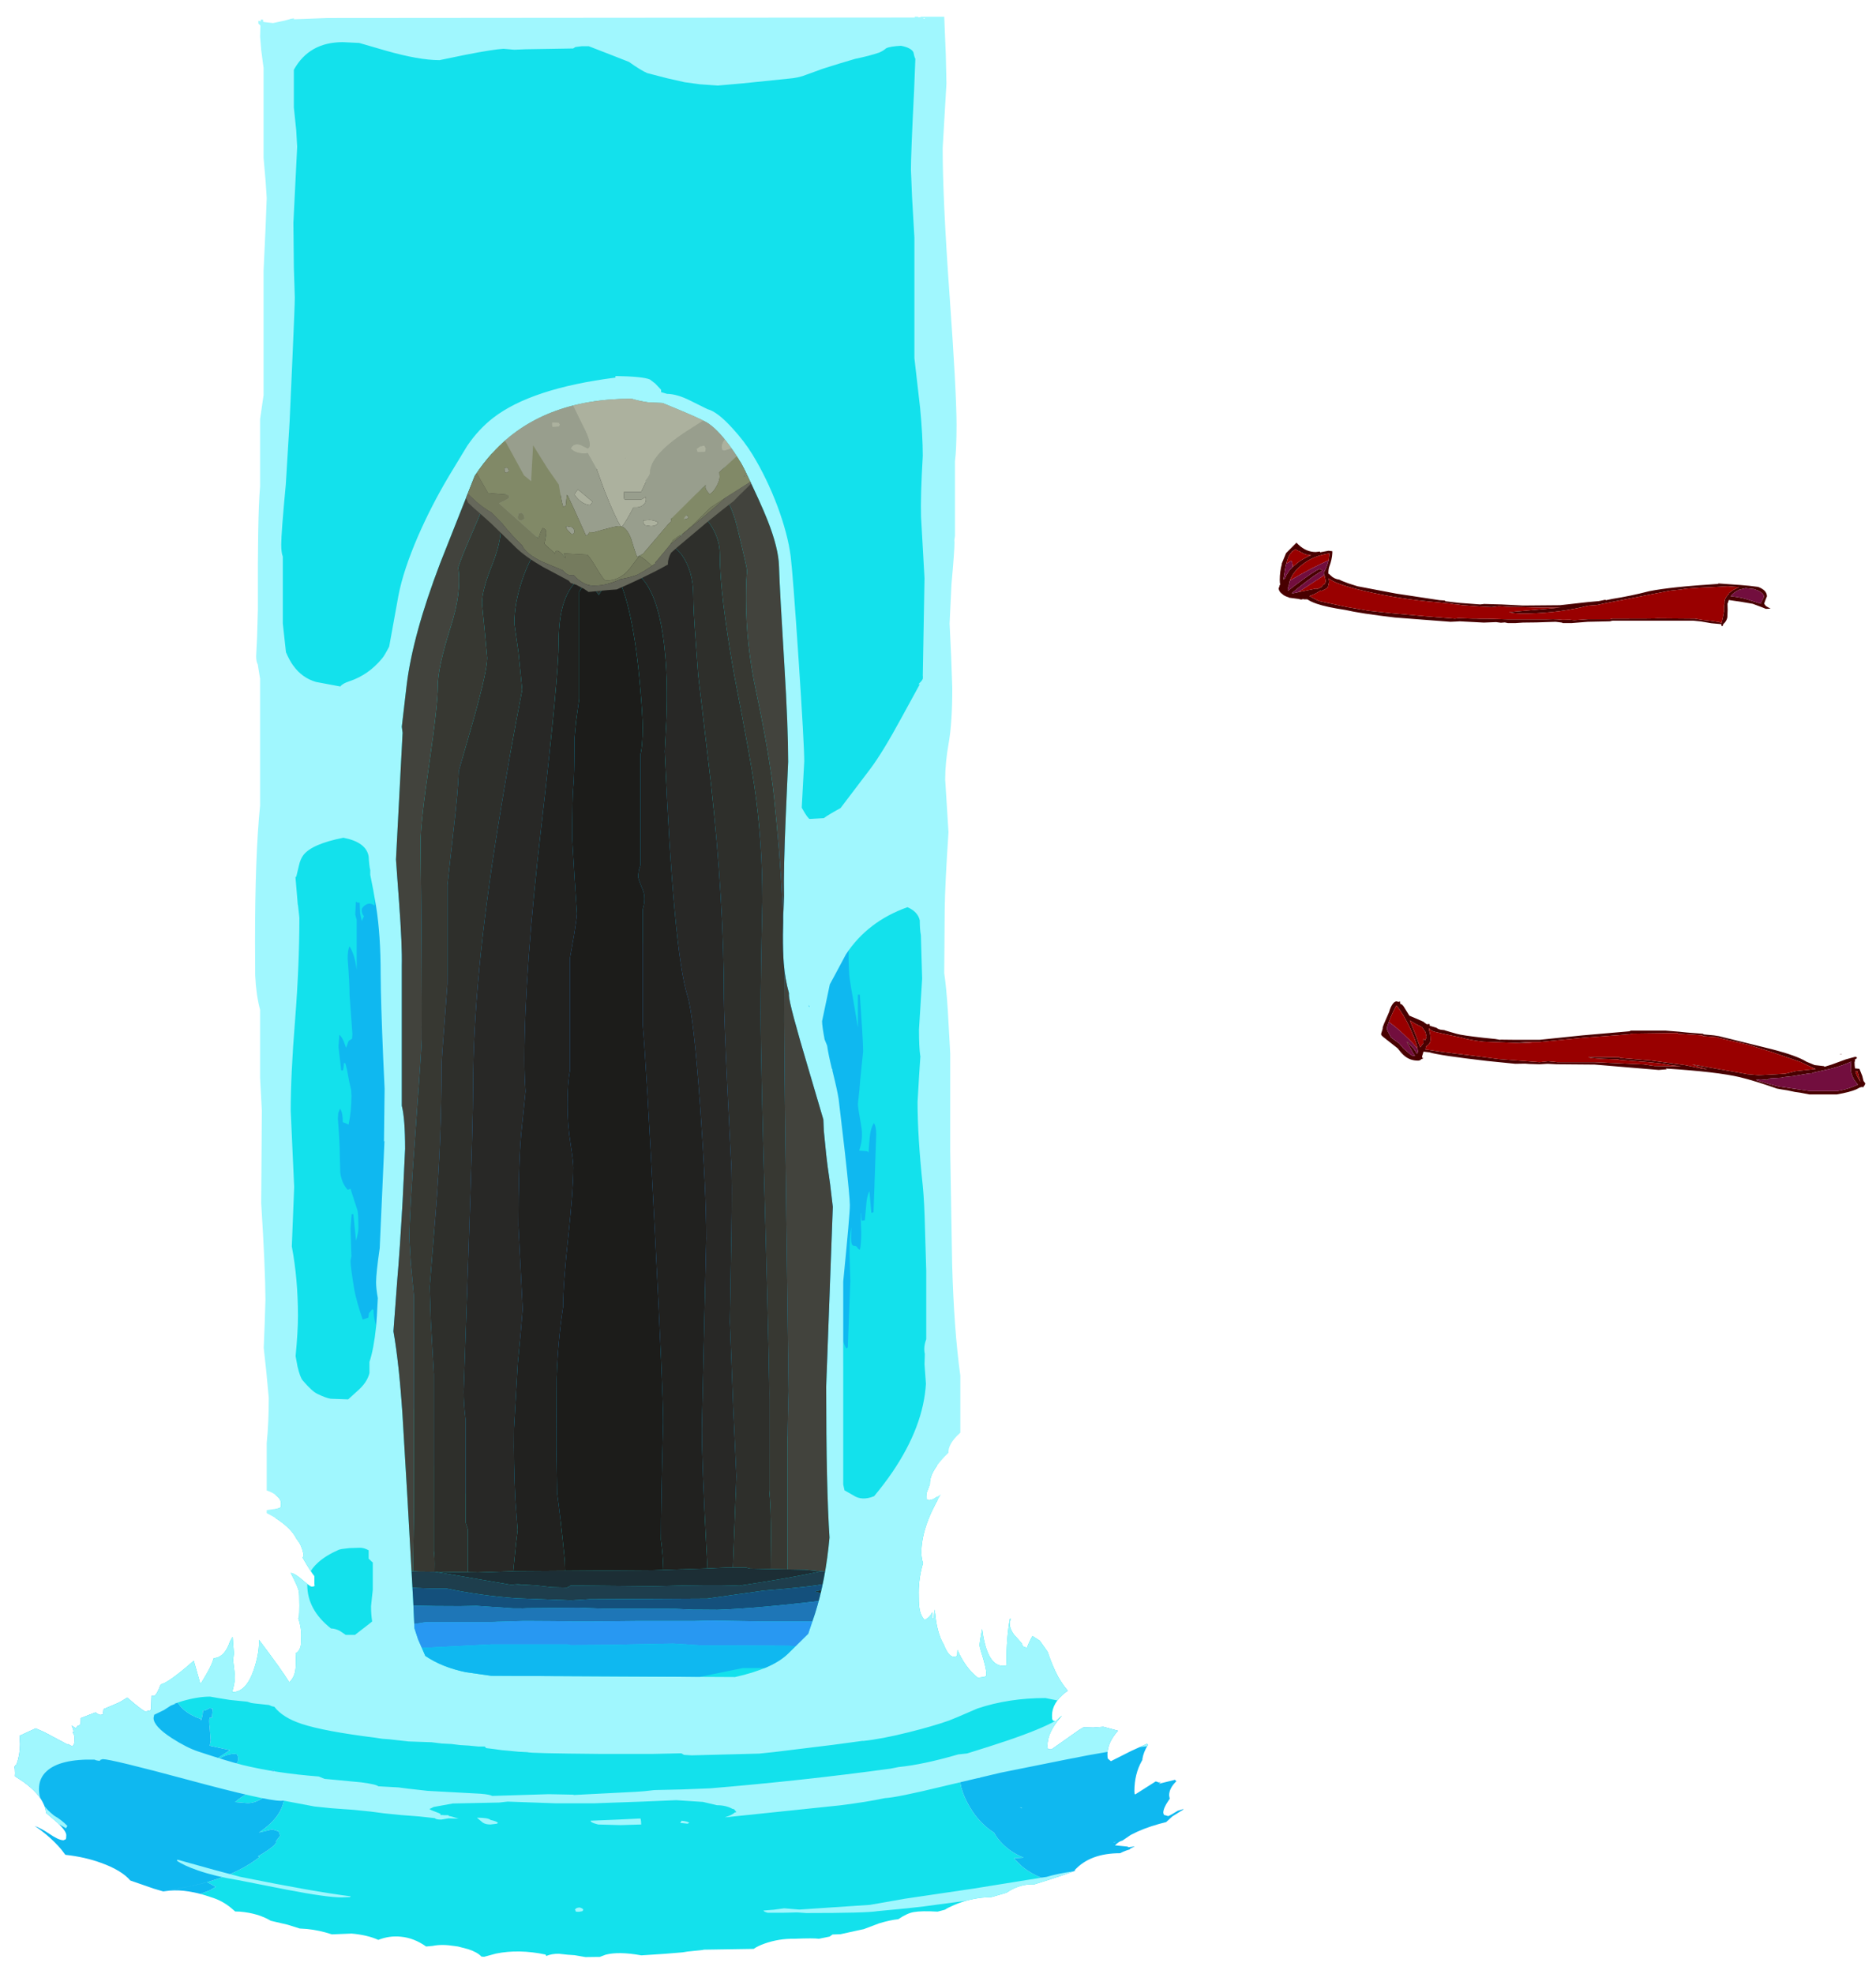 <?xml version="1.0" encoding="UTF-8" standalone="no"?>
<svg xmlns:ffdec="https://www.free-decompiler.com/flash" xmlns:xlink="http://www.w3.org/1999/xlink" ffdec:objectType="frame" height="625.2px" width="594.35px" xmlns="http://www.w3.org/2000/svg">
  <g transform="matrix(1.0, 0.0, 0.0, 1.0, 244.2, 678.2)">
    <clipPath id="clipPath0" transform="matrix(1.0, 0.0, 0.0, 1.0, 0.0, 0.0)">
      <path d="M69.65 -674.1 L70.85 -671.45 70.85 -280.8 71.55 -246.2 71.55 -245.1 79.4 -243.0 87.9 -240.35 Q82.5 -238.8 78.4 -235.9 L76.65 -234.5 Q72.7 -233.4 63.65 -232.95 63.65 -231.8 65.1 -230.85 L69.0 -228.75 68.45 -228.6 Q62.55 -227.1 58.9 -223.3 56.15 -220.4 56.3 -218.05 50.4 -212.4 50.4 -208.25 L50.4 -208.05 49.35 -205.3 49.45 -203.15 50.25 -203.0 51.4 -203.3 51.45 -203.4 51.55 -203.4 53.9 -204.85 53.65 -204.45 Q47.7 -194.4 47.7 -186.35 47.7 -185.25 48.0 -183.9 L48.25 -183.1 Q46.85 -178.4 46.85 -173.75 46.85 -170.45 47.0 -169.4 47.35 -166.45 48.75 -165.1 50.55 -166.0 51.15 -167.6 L51.15 -165.5 51.6 -165.5 51.85 -168.4 52.1 -166.95 Q52.35 -164.15 53.0 -161.7 53.7 -159.1 54.75 -157.4 56.3 -153.45 57.9 -153.45 58.8 -153.45 59.0 -153.75 L59.05 -154.05 59.15 -155.6 Q61.6 -150.0 65.35 -147.0 L65.6 -146.8 65.8 -146.8 67.6 -147.05 68.25 -147.35 Q68.5 -148.7 67.4 -152.5 66.15 -156.5 66.15 -157.05 66.15 -157.9 66.85 -161.75 L66.95 -162.25 67.3 -159.95 Q69.0 -150.55 73.6 -150.55 74.7 -150.55 74.8 -151.0 L74.65 -151.45 Q74.65 -159.4 75.75 -165.45 L76.1 -165.45 Q74.95 -163.45 77.0 -160.5 L79.6 -157.6 Q79.65 -156.9 80.05 -156.65 L80.6 -156.5 80.9 -156.15 81.25 -156.45 81.25 -156.5 Q81.85 -158.15 82.9 -160.0 L85.25 -158.5 87.7 -155.0 Q89.25 -150.45 91.0 -147.15 92.5 -144.5 94.1 -142.65 L93.35 -142.15 Q89.1 -138.75 89.1 -134.85 L89.15 -133.65 89.4 -133.35 89.35 -133.2 90.3 -133.05 92.1 -134.7 92.2 -134.7 91.85 -134.3 Q87.65 -129.45 87.65 -125.3 87.65 -124.3 87.9 -124.15 L88.95 -124.1 97.75 -130.3 99.15 -131.1 102.1 -131.0 105.35 -131.25 110.0 -130.0 Q106.65 -126.25 106.65 -122.6 106.65 -121.45 106.8 -121.15 L107.75 -120.35 114.2 -123.6 119.15 -125.85 119.55 -125.6 Q118.05 -123.25 117.7 -120.9 L117.75 -120.75 117.55 -120.45 Q115.2 -116.25 115.2 -110.9 L115.25 -109.95 115.5 -109.85 121.95 -113.95 123.0 -113.6 123.6 -113.75 122.95 -113.2 128.05 -114.45 128.5 -114.0 Q126.2 -111.8 126.2 -109.5 L126.4 -108.45 125.95 -107.8 Q124.35 -105.45 124.35 -104.0 L124.55 -103.35 125.9 -102.95 Q126.6 -103.2 128.95 -104.65 L130.75 -105.2 130.65 -105.0 127.2 -102.85 125.25 -101.05 123.1 -100.5 Q117.9 -99.05 114.05 -97.0 L111.4 -95.2 111.05 -95.1 Q110.15 -94.8 109.05 -93.7 L113.05 -93.3 113.3 -93.1 115.3 -93.35 115.15 -93.25 113.75 -92.6 113.85 -92.45 112.6 -92.05 111.6 -91.65 110.65 -91.2 Q101.15 -91.2 96.25 -85.8 L96.5 -85.65 91.35 -83.85 86.9 -82.4 83.55 -81.35 Q78.85 -81.55 74.7 -78.7 L71.95 -77.9 69.85 -77.3 68.45 -77.25 Q63.05 -76.95 58.0 -74.75 56.2 -74.0 55.15 -73.3 L52.85 -72.7 Q47.75 -73.0 45.25 -72.55 43.2 -72.2 40.4 -70.3 37.85 -70.05 34.35 -69.0 L29.45 -67.15 27.1 -66.65 22.1 -65.55 19.55 -65.45 18.65 -64.8 15.25 -64.1 Q13.55 -64.35 7.45 -64.1 2.6 -64.2 -2.05 -62.55 -4.25 -61.75 -5.4 -60.9 L-21.2 -60.65 -21.65 -60.55 -26.4 -60.05 -27.95 -59.8 -33.4 -59.35 -41.0 -58.85 Q-48.2 -60.15 -52.35 -59.05 L-54.2 -58.35 -55.05 -58.35 -58.7 -58.3 -62.15 -58.9 -64.3 -59.05 -67.1 -59.35 Q-69.35 -59.4 -71.15 -58.65 L-71.35 -59.1 Q-79.8 -60.9 -87.1 -59.4 L-90.8 -58.4 -91.65 -58.45 Q-92.95 -59.85 -95.85 -60.8 L-99.1 -61.65 -100.15 -61.8 Q-104.25 -62.45 -107.05 -61.85 L-109.2 -61.65 Q-113.0 -64.35 -117.15 -64.75 -120.8 -65.15 -124.35 -63.75 -127.75 -65.3 -132.8 -65.75 L-139.05 -65.5 Q-143.0 -66.8 -146.9 -67.2 L-149.25 -67.35 -153.05 -68.55 -158.4 -69.8 Q-162.4 -72.2 -168.2 -72.7 L-169.7 -72.75 -170.85 -73.75 Q-173.75 -76.2 -177.3 -77.25 -184.7 -79.85 -190.5 -79.35 L-192.5 -79.1 -195.2 -79.9 -195.4 -79.95 -202.9 -82.55 Q-205.75 -85.85 -212.2 -88.15 -217.25 -90.0 -223.5 -90.7 L-224.75 -92.35 Q-226.7 -94.7 -229.6 -97.15 -231.45 -98.7 -233.25 -99.85 -231.1 -99.05 -228.65 -97.4 -225.7 -95.35 -224.1 -95.3 -223.45 -95.55 -223.35 -95.65 -223.2 -95.9 -223.2 -96.95 -223.2 -98.15 -225.9 -100.8 L-229.65 -104.0 Q-229.7 -105.4 -230.4 -106.8 -231.9 -110.25 -236.75 -113.8 L-239.5 -115.6 -239.45 -116.55 -239.5 -117.75 -239.6 -118.6 -239.2 -119.2 -238.95 -119.35 Q-237.85 -122.5 -237.85 -125.8 L-238.0 -128.4 -232.9 -130.75 -230.7 -129.8 -230.15 -129.55 -222.75 -125.6 -222.65 -125.8 -221.25 -125.0 -220.8 -125.65 -220.65 -126.15 -220.55 -128.0 Q-220.55 -128.4 -221.25 -129.75 L-220.8 -129.35 Q-220.95 -130.5 -221.5 -131.65 L-220.2 -130.8 -219.7 -131.4 -219.65 -131.55 -219.45 -131.5 -219.0 -131.8 -218.75 -132.0 -218.65 -132.2 -218.6 -133.7 -218.6 -134.0 -213.95 -135.8 Q-212.85 -135.0 -212.35 -135.0 L-211.4 -135.2 -211.55 -135.45 -211.4 -136.85 -206.9 -138.75 Q-205.8 -139.25 -203.9 -140.5 -198.8 -136.1 -198.1 -136.1 L-196.65 -136.4 -196.35 -136.7 -196.2 -141.1 -196.05 -141.0 -195.35 -141.0 Q-194.7 -141.35 -193.95 -143.05 L-193.25 -144.7 Q-190.9 -145.1 -182.9 -152.1 L-182.8 -152.15 -180.7 -144.75 Q-178.15 -148.85 -177.25 -150.9 -176.8 -151.95 -176.5 -152.95 L-175.7 -153.1 Q-172.85 -153.75 -171.35 -158.25 L-170.5 -159.75 -170.1 -154.5 -170.35 -152.35 -170.25 -151.5 Q-169.8 -148.2 -169.8 -146.65 -169.8 -145.2 -170.65 -142.25 L-170.45 -142.25 Q-166.25 -142.25 -163.8 -149.25 -162.15 -154.2 -162.15 -157.9 L-162.15 -158.8 Q-154.9 -149.2 -152.55 -145.35 -151.05 -146.75 -150.65 -149.0 -150.45 -150.05 -150.45 -153.0 L-150.55 -154.5 Q-149.35 -155.15 -148.95 -156.75 -148.75 -157.55 -148.75 -160.35 -148.75 -162.85 -149.7 -165.65 L-149.5 -165.75 Q-149.35 -167.1 -149.35 -169.65 -149.35 -173.5 -149.55 -174.3 -149.85 -175.65 -152.1 -180.0 -150.7 -179.8 -148.25 -177.65 -145.9 -175.65 -145.5 -175.65 -144.55 -175.65 -144.5 -176.0 L-144.6 -176.4 -144.6 -178.95 Q-145.85 -180.5 -148.35 -184.85 -148.0 -185.15 -148.0 -185.55 -148.35 -187.75 -149.3 -189.45 L-150.3 -190.85 Q-151.25 -192.8 -153.4 -194.75 -156.45 -197.5 -161.3 -199.65 L-156.05 -200.4 -155.35 -200.7 Q-155.15 -200.95 -155.15 -201.95 -155.15 -203.4 -156.85 -204.65 -158.6 -206.0 -161.25 -206.45 L-162.35 -206.6 -162.35 -206.7 Q-164.3 -208.65 -165.4 -209.15 L-175.85 -208.55 -178.75 -208.05 -178.6 -208.35 Q-177.95 -210.05 -177.95 -212.35 -177.95 -215.0 -178.9 -216.5 -180.55 -214.0 -182.85 -211.85 -187.45 -207.6 -193.25 -207.6 -193.65 -207.6 -196.7 -210.15 -200.15 -213.05 -202.25 -214.05 -203.3 -214.75 -204.95 -215.3 -208.0 -219.3 -209.35 -220.35 -210.85 -221.5 -212.95 -222.35 -195.5 -230.6 -176.15 -236.95 L-176.35 -237.4 Q-176.9 -239.0 -176.65 -240.95 L-176.1 -263.7 -175.3 -298.15 -175.3 -405.65 -174.95 -406.65 -174.95 -668.65 -176.0 -669.75 -176.0 -671.85 Q-175.35 -673.75 -171.25 -674.45 L46.7 -675.15 Q59.0 -677.05 64.55 -675.5 65.7 -677.4 66.95 -678.2 68.4 -676.55 69.65 -674.1" fill="#666666" fill-rule="evenodd" stroke="none"/>
      <path d="M222.35 -234.25 L222.15 -234.35 220.9 -235.75 221.55 -235.25 222.35 -234.25" fill="#ff0000" fill-rule="evenodd" stroke="none"/>
    </clipPath>
    <g clip-path="url(#clipPath0)">
      <use ffdec:characterId="1415" height="613.85" transform="matrix(1.0, 0.0, 0.0, 1.0, -243.65, -666.85)" width="381.85" xlink:href="#shape1"/>
      <use ffdec:characterId="1428" height="600.65" transform="matrix(1.0, 0.0, 0.0, 1.0, -242.05, -672.9)" width="379.65" xlink:href="#shape2"/>
    </g>
    <clipPath id="clipPath1" transform="matrix(1.0, 0.0, 0.0, 1.0, 0.0, 0.0)">
      <path d="M5.5 -436.9 L4.75 -419.8 Q4.0 -402.7 4.2 -394.4 3.55 -380.45 4.1 -373.15 4.5 -368.15 5.75 -363.65 L5.75 -362.9 Q5.75 -360.3 12.2 -338.7 L16.65 -323.6 16.8 -320.05 17.55 -312.5 Q17.8 -309.95 18.8 -303.1 L19.65 -295.95 17.55 -239.0 Q17.55 -207.2 18.6 -191.2 17.4 -177.75 14.0 -167.05 L11.85 -160.7 5.5 -154.45 Q2.8 -151.8 -1.95 -149.85 L-8.85 -149.85 -18.65 -147.85 -22.5 -147.05 -88.65 -147.4 -96.65 -148.55 Q-104.15 -150.1 -109.45 -153.7 L-111.75 -158.95 -112.9 -162.45 -113.3 -171.3 -115.1 -203.4 -116.7 -230.3 Q-117.75 -246.25 -119.55 -256.5 L-118.35 -272.6 Q-117.55 -281.8 -116.65 -297.6 L-115.85 -314.3 Q-115.85 -323.9 -116.9 -327.95 L-116.9 -372.2 Q-116.75 -378.9 -117.75 -392.25 L-118.75 -405.95 -117.7 -426.0 -116.65 -446.1 -116.9 -448.0 -115.35 -461.3 Q-113.4 -477.15 -104.75 -499.8 L-93.8 -527.45 Q-91.05 -531.6 -88.1 -534.8 -72.5 -551.9 -44.1 -551.9 -41.6 -551.15 -38.75 -550.75 L-34.3 -550.55 -32.35 -549.75 Q-22.7 -545.8 -20.3 -544.4 -17.05 -542.45 -13.1 -537.1 -9.95 -532.8 -8.25 -529.3 -3.15 -518.8 -1.05 -513.45 2.45 -504.6 2.6 -498.85 2.85 -491.0 4.3 -467.55 5.5 -447.95 5.5 -436.9" fill="#455047" fill-rule="evenodd" stroke="none"/>
    </clipPath>
    <g clip-path="url(#clipPath1)">
      <use ffdec:characterId="1418" height="561.15" transform="matrix(1.0, 0.0, 0.0, 1.0, -139.0, -666.85)" width="182.05" xlink:href="#shape4"/>
    </g>
    <use ffdec:characterId="1431" height="29.45" transform="matrix(1.0, 0.0, 0.0, 1.0, 193.35, -361.0)" width="153.4" xlink:href="#shape5"/>
    <use ffdec:characterId="1430" height="26.4" transform="matrix(1.0, 0.0, 0.0, 1.0, 160.9, -506.3)" width="155.85" xlink:href="#shape6"/>
  </g>
  <defs>
    <g id="shape1" transform="matrix(1.0, 0.0, 0.0, 1.0, 243.65, 666.85)">
      <path d="M-197.4 -165.3 Q-182.15 -170.5 -171.35 -169.2 L-170.6 -169.1 -169.9 -169.0 -169.2 -168.85 -168.55 -168.7 Q-166.0 -168.15 -164.0 -167.05 L-163.2 -166.6 -163.05 -170.25 Q-162.45 -169.7 -161.7 -169.7 -157.0 -169.7 -156.85 -194.25 -156.75 -207.55 -157.6 -231.1 L-157.85 -631.15 Q-158.3 -637.25 -158.0 -652.05 -158.15 -658.9 -159.1 -663.85 L-153.1 -664.45 Q-136.6 -665.6 -99.35 -664.3 L-68.4 -664.75 -47.05 -665.65 -47.05 -666.1 21.45 -666.1 34.75 -666.85 45.75 -666.05 Q50.5 -665.15 53.25 -663.35 L53.5 -663.2 53.55 -663.15 52.85 -606.75 52.6 -237.65 52.85 -195.4 56.7 -194.1 57.25 -194.6 Q57.95 -194.1 58.8 -194.1 60.25 -194.1 61.2 -195.0 L61.2 -194.8 Q58.5 -190.2 58.5 -185.3 58.5 -182.4 58.85 -181.65 59.8 -179.75 64.15 -177.45 91.4 -171.65 102.8 -167.8 L97.1 -168.1 Q96.85 -168.35 96.85 -165.75 L98.9 -159.3 100.9 -152.9 Q100.9 -151.55 99.65 -148.6 97.95 -144.6 95.55 -144.6 L92.95 -144.4 Q92.5 -144.1 92.5 -142.4 92.5 -141.05 93.5 -139.95 94.5 -138.85 94.5 -137.55 L92.35 -134.35 Q90.15 -131.2 90.15 -127.7 L83.1 -125.45 80.4 -124.4 80.15 -124.4 79.5 -124.4 72.9 -124.15 72.85 -123.3 Q72.65 -122.2 72.9 -121.3 73.25 -120.15 74.35 -119.7 L74.15 -119.25 73.9 -119.4 71.9 -120.8 71.15 -120.15 65.3 -123.5 64.45 -123.45 64.25 -122.9 Q64.1 -122.55 64.1 -121.25 64.1 -119.65 67.15 -117.45 L67.5 -117.55 66.4 -117.2 66.5 -115.65 Q66.4 -115.15 65.75 -114.95 65.6 -116.95 63.2 -117.85 L60.0 -118.35 Q59.8 -118.45 59.8 -116.2 59.8 -110.65 63.95 -104.4 66.75 -100.25 70.75 -97.7 71.75 -95.85 73.35 -94.25 76.1 -91.4 80.1 -89.8 L77.0 -89.6 79.4 -87.2 Q84.7 -82.65 94.2 -81.1 L91.35 -80.2 Q86.8 -78.75 80.35 -77.0 L88.35 -77.35 88.95 -76.2 Q77.3 -72.7 43.0 -67.55 L41.2 -67.1 Q-4.7 -56.1 -19.2 -56.1 L-26.2 -56.75 -32.6 -57.7 -60.2 -57.8 Q-63.6 -56.3 -72.5 -55.0 -86.0 -53.0 -103.4 -53.0 -116.6 -53.0 -123.5 -58.1 L-123.35 -60.15 Q-154.05 -62.2 -178.6 -69.8 L-181.15 -78.15 -177.7 -79.45 -175.85 -80.55 -178.55 -82.05 Q-185.5 -80.1 -194.25 -79.15 -195.35 -77.2 -195.35 -76.15 L-195.35 -75.95 Q-198.35 -77.25 -201.0 -78.6 -182.55 -79.7 -170.9 -84.75 -165.85 -86.95 -161.9 -90.05 L-162.5 -90.2 -161.2 -90.95 Q-157.15 -93.45 -156.7 -94.6 L-156.8 -94.95 -155.45 -96.75 -155.9 -98.1 -157.95 -98.75 -162.15 -97.75 Q-154.1 -103.15 -154.1 -109.8 -154.1 -111.2 -154.3 -111.3 L-154.55 -111.15 Q-157.4 -111.25 -160.45 -109.05 -163.45 -106.85 -166.2 -107.1 L-169.7 -107.4 Q-168.2 -108.85 -163.9 -111.2 -157.3 -114.8 -157.3 -116.2 -157.3 -117.55 -157.5 -117.55 L-157.75 -117.45 -172.9 -112.95 -173.35 -112.8 -173.35 -112.9 -173.35 -113.15 Q-172.8 -113.7 -170.75 -117.05 -168.75 -120.3 -168.75 -120.6 -168.75 -121.9 -168.95 -122.2 L-169.2 -122.6 Q-173.2 -123.1 -178.0 -118.75 L-179.7 -117.1 -180.25 -118.0 -171.35 -123.85 -176.35 -124.95 -177.75 -125.25 -177.45 -126.9 -177.75 -130.9 Q-178.05 -133.3 -177.8 -134.1 L-177.05 -134.1 -177.05 -134.4 -176.8 -136.95 -177.8 -137.15 -178.75 -136.65 Q-179.25 -136.35 -179.9 -136.35 -179.95 -134.8 -180.5 -133.25 L-180.7 -133.8 -181.65 -134.1 Q-185.1 -135.5 -187.05 -137.75 L-189.1 -140.55 -192.25 -141.05 Q-194.6 -148.45 -194.6 -151.95 L-194.3 -156.35 Q-194.1 -159.4 -194.45 -161.25 -195.05 -164.35 -197.4 -165.3 M136.5 -124.6 L138.2 -121.8 138.0 -118.3 Q137.7 -120.7 136.5 -124.6 M137.1 -112.4 Q136.3 -109.45 134.95 -106.85 133.7 -104.45 131.9 -102.25 129.8 -99.7 126.85 -97.25 L126.85 -97.3 126.8 -98.4 Q130.65 -100.45 134.1 -106.2 136.1 -109.6 137.1 -112.4 M-188.65 -73.25 L-189.0 -73.35 -188.7 -73.45 -188.65 -73.25 M109.6 -94.9 L108.55 -94.6 108.65 -94.7 109.6 -94.9 M79.4 -105.7 L79.6 -105.4 78.95 -105.75 79.4 -105.7 M-145.3 -140.35 L-145.65 -140.3 -145.55 -140.2 -145.3 -140.35" fill="#13e1ec" fill-rule="evenodd" stroke="none"/>
      <path d="M102.8 -167.8 Q105.5 -167.25 108.5 -166.0 L119.15 -161.4 Q124.0 -158.1 125.85 -154.05 L128.2 -146.45 133.9 -131.95 136.5 -124.6 Q137.7 -120.7 138.0 -118.3 L138.05 -117.2 Q138.05 -115.05 137.1 -112.4 136.1 -109.6 134.1 -106.2 130.65 -100.45 126.8 -98.4 L126.85 -97.3 126.85 -97.25 126.7 -97.1 126.25 -96.75 96.1 -81.75 95.5 -81.55 94.2 -81.1 Q84.7 -82.65 79.4 -87.2 L77.0 -89.6 80.1 -89.8 Q76.1 -91.4 73.35 -94.25 71.75 -95.85 70.75 -97.7 66.75 -100.25 63.95 -104.4 59.8 -110.65 59.8 -116.2 59.8 -118.45 60.0 -118.35 L63.2 -117.85 Q65.6 -116.95 65.75 -114.95 66.4 -115.15 66.5 -115.65 L66.4 -117.2 67.5 -117.55 67.15 -117.45 Q64.1 -119.65 64.1 -121.25 64.1 -122.55 64.25 -122.9 L64.45 -123.45 65.3 -123.5 71.15 -120.15 71.9 -120.8 73.9 -119.4 74.15 -119.25 74.35 -119.7 Q73.25 -120.15 72.9 -121.3 72.65 -122.2 72.85 -123.3 L72.9 -124.15 79.5 -124.4 80.15 -124.4 80.4 -124.4 83.1 -125.45 90.15 -127.7 Q90.15 -131.2 92.35 -134.35 L94.5 -137.55 Q94.5 -138.85 93.5 -139.95 92.5 -141.05 92.5 -142.4 92.5 -144.1 92.95 -144.4 L95.55 -144.6 Q97.95 -144.6 99.65 -148.6 100.9 -151.55 100.9 -152.9 L98.9 -159.3 96.85 -165.75 Q96.85 -168.35 97.1 -168.1 L102.8 -167.8 M-178.6 -69.8 Q-183.8 -71.4 -188.65 -73.25 L-188.7 -73.45 -189.0 -73.35 -190.9 -74.1 -195.35 -75.95 -195.35 -76.15 Q-195.35 -77.2 -194.25 -79.15 -185.5 -80.1 -178.55 -82.05 L-175.85 -80.55 -177.7 -79.45 -181.15 -78.15 -178.6 -69.8 M-201.0 -78.6 Q-205.9 -81.05 -209.75 -83.65 -210.1 -82.3 -211.85 -81.5 -213.4 -80.85 -214.75 -80.85 -217.5 -80.85 -219.65 -81.55 L-220.2 -81.75 Q-223.9 -83.15 -225.65 -86.85 L-225.65 -86.9 -225.7 -87.0 -225.7 -87.05 -225.75 -87.15 -226.25 -88.5 Q-236.05 -88.95 -240.75 -107.05 -243.2 -116.35 -243.65 -125.85 -243.65 -136.2 -230.2 -147.45 -218.65 -157.15 -202.5 -163.4 L-202.45 -164.5 -202.1 -165.5 -197.4 -165.3 Q-195.05 -164.35 -194.45 -161.25 -194.1 -159.4 -194.3 -156.35 L-194.6 -151.95 Q-194.6 -148.45 -192.25 -141.05 L-189.1 -140.55 -187.05 -137.75 Q-185.1 -135.5 -181.65 -134.1 L-180.7 -133.8 -180.5 -133.25 Q-179.95 -134.8 -179.9 -136.35 -179.25 -136.35 -178.75 -136.65 L-177.8 -137.15 -176.8 -136.95 -177.05 -134.4 -177.05 -134.1 -177.8 -134.1 Q-178.05 -133.3 -177.75 -130.9 L-177.45 -126.9 -177.75 -125.25 -176.35 -124.95 -171.35 -123.85 -180.25 -118.0 -179.7 -117.1 -178.0 -118.75 Q-173.2 -123.1 -169.2 -122.6 L-168.95 -122.2 Q-168.75 -121.9 -168.75 -120.6 -168.75 -120.3 -170.75 -117.05 -172.8 -113.7 -173.35 -113.15 L-173.35 -112.9 -173.35 -112.8 -172.9 -112.95 -157.75 -117.45 -157.5 -117.55 Q-157.3 -117.55 -157.3 -116.2 -157.3 -114.8 -163.9 -111.2 -168.2 -108.85 -169.7 -107.4 L-166.2 -107.1 Q-163.45 -106.85 -160.45 -109.05 -157.4 -111.25 -154.55 -111.15 L-154.3 -111.3 Q-154.1 -111.2 -154.1 -109.8 -154.1 -103.15 -162.15 -97.75 L-157.95 -98.75 -155.9 -98.1 -155.45 -96.75 -156.8 -94.95 -156.7 -94.6 Q-157.15 -93.45 -161.2 -90.95 L-162.5 -90.2 -161.9 -90.05 Q-165.85 -86.95 -170.9 -84.75 -182.55 -79.7 -201.0 -78.6 M79.4 -105.7 L78.95 -105.75 79.6 -105.4 79.4 -105.7 M109.6 -94.9 L108.65 -94.7 108.55 -94.6 109.6 -94.9 M-145.3 -140.35 L-145.55 -140.2 -145.65 -140.3 -145.3 -140.35" fill="#0fb8f0" fill-rule="evenodd" stroke="none"/>
    </g>
    <g id="shape2" transform="matrix(1.0, 0.0, 0.0, 1.0, 242.05, 672.9)">
      <path d="M3.25 -417.05 L4.5 -420.5 4.45 -416.55 Q4.45 -408.75 5.6 -404.4 L6.6 -404.55 6.85 -405.6 6.8 -401.95 Q6.8 -401.45 7.35 -398.45 7.85 -395.65 7.75 -394.3 L8.2 -395.0 8.95 -396.0 Q10.1 -395.5 10.65 -393.5 L10.95 -391.75 Q11.1 -394.05 11.7 -397.5 L13.1 -405.15 14.9 -405.15 14.6 -399.95 15.05 -393.85 Q15.1 -391.8 16.0 -391.4 16.9 -391.15 16.9 -389.55 L16.9 -388.5 16.75 -388.25 16.65 -388.2 17.55 -381.5 Q18.15 -382.1 18.95 -383.8 L19.5 -384.05 20.0 -382.65 Q20.3 -382.0 21.1 -382.4 L21.25 -374.65 Q21.6 -376.75 21.7 -383.2 22.2 -388.95 24.3 -390.85 L24.6 -380.1 Q24.6 -372.95 24.85 -369.5 25.0 -367.5 26.6 -358.65 L27.6 -352.7 27.6 -363.15 28.2 -363.15 Q29.2 -349.25 29.25 -345.45 L29.25 -345.35 29.25 -345.1 28.8 -340.75 28.3 -335.8 28.1 -333.2 27.6 -328.45 Q27.6 -327.45 28.65 -321.55 29.35 -317.7 28.05 -313.9 L28.05 -313.75 29.95 -313.6 Q30.75 -313.6 30.95 -313.15 L30.95 -312.95 31.3 -317.5 Q31.55 -320.75 32.65 -322.45 33.4 -321.55 33.4 -318.9 L32.55 -294.2 31.85 -294.05 31.25 -300.9 Q30.65 -299.75 30.35 -297.75 L29.8 -291.7 28.8 -291.55 Q28.6 -292.45 28.55 -294.1 L28.45 -293.7 28.65 -287.7 Q28.65 -284.2 28.25 -282.4 27.8 -282.4 27.45 -283.0 27.15 -283.6 26.35 -283.6 25.45 -283.6 25.45 -285.75 L25.5 -289.55 Q24.85 -286.1 24.95 -280.65 L25.2 -272.5 24.4 -251.45 24.0 -251.05 Q23.35 -251.95 23.0 -253.4 L22.55 -234.2 21.95 -234.1 21.65 -238.15 20.55 -237.1 20.15 -237.4 20.15 -236.55 Q20.15 -233.05 19.5 -229.9 L19.05 -229.9 18.25 -237.8 17.95 -243.6 18.0 -245.25 17.95 -245.25 17.75 -243.45 17.35 -243.05 17.35 -242.65 17.1 -241.3 16.9 -240.35 16.45 -240.15 15.8 -241.75 15.75 -241.0 Q15.3 -235.15 13.7 -234.1 L12.4 -235.4 12.7 -233.5 12.4 -229.55 11.8 -228.85 Q10.95 -230.55 10.4 -233.8 L9.7 -231.75 8.35 -227.95 Q8.1 -226.85 7.8 -224.15 7.6 -221.65 7.15 -220.3 6.35 -221.15 6.1 -222.15 L5.85 -223.2 5.75 -223.5 5.0 -223.15 3.1 -223.2 1.65 -210.6 0.95 -210.3 Q0.0 -211.4 0.15 -213.45 0.3 -216.0 0.1 -216.65 -0.3 -217.85 -1.65 -219.7 L-2.4 -221.1 -3.1 -220.45 -3.3 -220.5 -4.25 -217.2 -5.75 -212.75 -6.45 -212.75 -6.55 -213.25 Q-7.1 -212.65 -7.7 -212.35 L-7.65 -209.4 -7.95 -206.0 -8.2 -201.4 -8.45 -201.25 -8.95 -200.95 Q-9.95 -202.2 -10.85 -204.6 -11.75 -206.9 -12.0 -208.6 L-12.3 -208.95 -12.7 -207.4 Q-13.15 -206.15 -14.1 -205.75 -14.5 -206.5 -16.0 -207.5 L-16.5 -203.9 -16.9 -200.15 -16.9 -195.7 -16.9 -195.55 -18.0 -195.4 Q-18.95 -195.4 -20.2 -198.1 -21.3 -200.45 -21.35 -201.4 L-21.65 -201.7 -21.65 -198.65 -21.9 -198.5 -22.25 -198.2 Q-23.2 -199.25 -23.35 -199.75 L-23.45 -200.5 -24.05 -201.35 Q-24.55 -202.0 -24.55 -202.55 L-25.3 -207.8 -25.6 -201.6 Q-25.6 -200.7 -25.95 -200.25 L-26.9 -199.4 Q-28.4 -200.2 -28.5 -202.45 L-28.8 -206.15 Q-29.15 -202.05 -30.0 -198.45 L-32.05 -191.3 -33.3 -192.85 -33.25 -193.45 -33.25 -193.6 Q-33.65 -193.0 -35.2 -192.0 -36.1 -191.35 -36.1 -189.45 L-36.35 -186.55 -36.6 -183.7 -36.75 -183.45 -37.35 -183.0 Q-38.5 -183.75 -38.9 -186.1 L-39.1 -190.1 Q-39.15 -190.9 -39.95 -193.5 L-41.1 -197.1 -41.5 -197.3 -41.85 -195.0 Q-42.25 -193.5 -43.15 -193.15 -44.05 -193.5 -44.5 -195.2 L-45.05 -197.3 -46.0 -196.6 -45.9 -196.3 -49.05 -194.0 Q-50.45 -192.8 -52.2 -193.3 L-52.55 -189.25 -52.85 -184.75 -52.7 -184.5 -53.65 -184.3 Q-56.2 -184.3 -56.4 -188.0 -56.75 -194.5 -57.85 -197.5 L-59.5 -197.2 -60.85 -197.1 -61.25 -190.55 -61.7 -190.25 Q-63.3 -193.3 -63.55 -196.65 L-64.75 -199.3 -65.65 -201.35 Q-66.2 -198.35 -66.2 -196.9 L-66.0 -196.6 Q-65.95 -196.3 -66.9 -196.3 -67.6 -196.3 -68.2 -196.75 L-68.5 -196.8 -68.5 -196.3 -68.8 -196.0 -69.0 -195.9 -68.85 -195.45 -68.85 -188.1 -69.25 -187.9 Q-69.7 -187.6 -70.1 -187.5 L-70.85 -189.5 Q-71.35 -190.8 -71.35 -192.25 L-71.65 -192.0 -72.1 -191.55 Q-73.55 -192.3 -73.8 -194.0 -74.1 -196.15 -74.45 -196.65 L-75.45 -196.9 Q-75.8 -193.45 -76.5 -190.85 L-77.6 -190.85 Q-77.9 -192.15 -78.05 -195.6 L-80.75 -195.4 Q-82.2 -195.4 -82.0 -195.7 -82.0 -199.35 -82.6 -201.5 -83.45 -198.9 -83.15 -196.5 -83.05 -195.25 -83.45 -193.9 -83.9 -192.55 -84.6 -191.95 L-85.15 -191.95 -85.45 -192.5 -85.5 -193.7 -85.5 -193.8 -85.7 -193.05 Q-85.65 -190.8 -85.4 -190.3 L-85.55 -190.1 -86.2 -189.7 Q-87.15 -191.45 -87.15 -194.9 -87.45 -194.9 -88.0 -193.15 L-88.6 -193.15 -88.8 -195.05 -89.2 -197.1 -89.4 -197.4 Q-89.4 -193.95 -89.7 -192.15 L-90.0 -191.9 Q-92.35 -193.95 -92.75 -199.6 -93.25 -205.45 -95.65 -207.95 L-96.1 -206.25 Q-96.35 -205.2 -97.3 -204.65 -98.75 -206.15 -99.15 -209.35 L-99.8 -214.65 Q-100.2 -214.3 -100.85 -212.35 -101.5 -210.2 -102.25 -209.2 -103.1 -209.75 -103.35 -211.7 L-103.35 -211.95 -103.45 -212.0 -103.45 -211.8 Q-103.5 -211.45 -103.95 -211.15 -104.75 -212.05 -104.85 -213.45 -104.95 -214.95 -105.6 -215.75 L-105.75 -215.75 -105.85 -213.6 -106.6 -213.45 Q-108.05 -218.9 -110.35 -232.15 L-111.2 -227.85 Q-112.45 -229.05 -112.75 -230.15 L-112.95 -231.8 -113.2 -232.15 Q-113.7 -231.2 -114.3 -230.6 -114.8 -230.15 -115.0 -230.15 -117.05 -230.15 -117.6 -236.95 -117.85 -240.4 -117.75 -244.45 L-118.0 -244.45 -117.85 -239.15 -118.0 -238.95 -118.4 -238.9 -119.95 -238.85 -120.75 -245.0 -120.75 -245.2 Q-121.45 -246.4 -121.55 -248.85 L-121.95 -251.55 -121.9 -252.5 Q-122.15 -253.55 -122.65 -254.15 -124.8 -256.85 -125.45 -259.9 -125.85 -261.5 -125.85 -263.25 L-126.25 -263.55 -127.3 -262.25 -127.5 -260.85 -128.2 -260.6 Q-128.8 -260.35 -129.3 -260.25 -131.3 -266.15 -131.95 -269.7 -133.15 -276.95 -133.15 -278.85 L-132.85 -280.4 -132.9 -281.15 -133.15 -289.1 -132.8 -293.6 -132.25 -293.6 -131.4 -285.2 Q-130.65 -287.85 -130.65 -289.1 -130.65 -293.5 -130.9 -294.65 L-133.15 -301.65 -134.05 -301.35 Q-135.95 -303.4 -136.4 -306.8 L-136.55 -312.7 Q-136.55 -316.2 -137.15 -323.8 L-137.05 -325.65 -136.45 -327.05 Q-135.9 -326.15 -135.75 -325.05 -135.6 -324.35 -135.6 -322.75 L-134.65 -322.4 -133.75 -322.0 Q-132.85 -326.4 -132.85 -331.15 L-132.95 -332.95 -133.5 -335.35 Q-134.3 -339.9 -134.8 -341.45 L-135.25 -341.45 Q-135.25 -340.15 -135.55 -339.15 L-136.1 -339.15 -136.95 -346.6 -136.7 -350.45 Q-135.95 -349.85 -135.35 -348.45 L-134.55 -346.3 -134.05 -347.65 Q-133.8 -348.65 -133.25 -348.8 L-132.65 -349.2 -132.55 -350.65 -133.45 -362.95 Q-133.45 -366.9 -134.05 -374.55 -134.05 -377.35 -133.45 -378.45 -131.75 -375.7 -131.2 -370.95 L-131.2 -386.9 -131.65 -388.5 -131.45 -392.5 -131.1 -392.5 -131.0 -392.3 -130.25 -392.3 -130.1 -388.9 -129.6 -386.55 -129.6 -386.45 -128.9 -388.0 -129.2 -388.4 Q-129.6 -389.05 -129.6 -390.05 -129.6 -390.75 -128.35 -391.6 -126.9 -392.45 -125.5 -391.3 -125.35 -399.4 -124.1 -410.25 L-123.35 -410.25 Q-123.1 -405.5 -123.1 -395.1 -121.75 -398.15 -120.35 -406.7 -120.3 -406.7 -120.05 -406.85 L-120.05 -406.0 -119.7 -403.05 -119.05 -400.15 Q-118.75 -400.25 -118.6 -400.5 L-118.45 -400.8 -118.15 -403.5 -118.1 -403.6 Q-117.75 -397.1 -117.05 -394.25 L-116.3 -394.4 Q-115.95 -397.25 -115.55 -402.2 L-115.3 -407.95 -115.3 -414.9 Q-114.9 -413.9 -114.95 -412.35 L-115.0 -407.75 -114.7 -407.6 Q-114.45 -407.8 -114.15 -409.2 L-113.55 -403.2 -112.95 -403.4 -112.8 -405.0 -112.65 -406.8 -112.8 -411.95 -112.75 -412.0 -112.55 -408.75 -111.8 -397.45 -111.2 -397.6 Q-110.6 -402.35 -110.6 -407.55 L-110.8 -411.1 -110.35 -411.55 Q-109.35 -410.25 -109.35 -409.7 L-109.15 -406.2 -108.75 -406.2 Q-107.65 -410.65 -106.3 -418.0 L-105.15 -424.2 -105.15 -424.05 -104.95 -424.6 -104.3 -420.95 -103.7 -420.95 Q-102.85 -424.55 -102.55 -429.85 -101.2 -427.65 -101.6 -424.6 L-101.3 -424.45 -99.9 -430.5 -99.4 -434.05 Q-98.55 -435.3 -98.4 -440.1 -98.2 -438.0 -97.05 -436.45 -96.7 -436.5 -96.35 -436.75 L-95.85 -437.05 Q-95.4 -440.3 -95.1 -445.4 -94.55 -443.7 -94.45 -441.4 L-94.7 -432.55 Q-94.55 -432.55 -94.4 -433.05 L-94.3 -433.8 -93.55 -434.25 Q-92.25 -433.45 -92.25 -431.8 L-92.15 -429.2 -91.8 -428.45 Q-91.3 -430.45 -89.8 -433.8 -89.35 -434.25 -88.0 -434.25 -87.4 -433.45 -87.4 -431.2 L-86.7 -431.2 -86.15 -437.35 -85.75 -443.85 -85.15 -443.85 Q-84.65 -440.8 -84.65 -439.05 -84.45 -439.05 -84.35 -440.35 L-83.4 -440.5 Q-82.55 -440.5 -82.6 -439.35 L-82.55 -437.75 Q-81.7 -436.6 -81.4 -435.85 L-81.25 -435.0 -80.85 -432.75 -80.65 -418.5 -79.9 -418.5 -79.75 -421.35 -79.55 -417.1 -79.2 -417.1 Q-79.25 -425.25 -78.9 -429.75 -78.45 -437.05 -76.85 -442.8 L-75.9 -443.4 Q-74.85 -442.45 -74.85 -440.0 L-74.55 -439.65 Q-73.65 -441.75 -73.5 -447.85 -73.4 -451.45 -72.8 -453.45 -72.45 -449.8 -70.95 -447.0 L-70.65 -447.1 -70.65 -446.9 -70.0 -447.4 -70.35 -443.7 Q-70.35 -441.7 -69.2 -439.9 L-68.6 -440.35 -68.5 -440.6 Q-68.0 -443.6 -67.6 -448.2 L-67.3 -448.2 Q-65.9 -448.2 -65.9 -447.3 L-65.8 -446.65 -65.3 -447.75 -64.75 -448.15 -64.8 -447.7 Q-64.85 -445.4 -63.4 -444.4 L-62.5 -444.65 Q-61.25 -448.95 -61.25 -453.0 L-61.25 -455.1 -60.35 -455.0 Q-60.35 -452.2 -58.8 -446.65 -57.3 -441.15 -57.3 -438.2 L-57.15 -437.9 Q-56.7 -438.7 -56.8 -442.95 -56.85 -445.3 -56.0 -447.1 L-55.85 -443.45 -55.6 -437.15 -54.85 -437.3 Q-54.35 -438.75 -53.8 -446.0 L-53.75 -444.35 Q-53.8 -441.1 -53.4 -440.0 L-53.1 -440.65 -52.7 -441.1 -52.7 -439.85 Q-52.6 -437.55 -51.2 -435.85 -50.9 -435.9 -50.55 -436.1 L-50.25 -436.3 -49.95 -439.5 -49.75 -439.2 -47.55 -435.9 -46.35 -439.6 Q-45.45 -442.3 -45.25 -443.95 L-44.15 -437.05 -43.1 -437.15 -42.8 -438.35 Q-42.55 -439.1 -42.55 -440.0 -42.55 -442.7 -42.85 -446.85 L-42.8 -446.9 -42.7 -447.1 Q-41.95 -440.75 -40.5 -439.15 L-39.85 -440.25 Q-39.4 -439.0 -39.4 -437.5 -39.7 -434.1 -39.4 -432.55 L-37.75 -433.05 -36.6 -433.0 Q-36.5 -434.35 -36.8 -437.25 L-37.2 -440.9 -37.2 -440.95 -37.05 -440.35 Q-36.55 -440.9 -35.95 -443.15 L-35.25 -436.1 -34.65 -436.3 -34.35 -438.15 Q-34.05 -439.35 -34.05 -440.25 L-34.35 -449.5 Q-33.65 -446.0 -33.5 -441.75 L-33.6 -428.9 -33.05 -428.8 -32.65 -426.3 Q-32.3 -426.6 -32.3 -427.0 L-32.1 -428.7 -31.75 -422.8 Q-31.6 -417.1 -30.85 -414.1 L-30.5 -414.4 Q-30.05 -418.7 -30.05 -427.6 L-30.05 -428.75 -29.65 -428.75 -29.55 -424.9 -29.25 -423.6 -29.0 -416.85 Q-28.5 -416.95 -28.2 -417.25 L-28.05 -417.45 -27.9 -422.3 -27.2 -422.15 Q-26.8 -421.8 -26.7 -420.95 L-25.85 -423.6 -25.0 -425.65 -24.9 -424.45 Q-24.65 -419.35 -23.95 -418.6 -23.55 -418.75 -23.3 -419.05 L-23.05 -419.3 Q-22.85 -421.65 -22.8 -425.3 L-22.6 -424.0 Q-22.4 -420.85 -22.1 -420.1 L-21.85 -419.9 Q-21.3 -420.9 -20.55 -421.4 -20.4 -420.8 -18.95 -420.0 -17.7 -419.3 -17.65 -417.7 L-17.55 -415.5 -17.1 -412.95 Q-16.15 -410.15 -15.6 -403.8 L-15.3 -403.8 -15.0 -407.35 -14.8 -410.85 Q-14.9 -411.85 -14.05 -414.2 L-13.85 -409.05 -12.65 -409.05 Q-12.2 -412.75 -12.0 -417.45 -11.85 -416.2 -11.85 -413.35 L-10.55 -413.4 Q-9.45 -413.45 -9.05 -413.1 -7.8 -414.6 -7.75 -417.7 L-7.75 -422.95 -7.7 -422.95 -7.6 -421.05 Q-7.3 -416.65 -6.05 -415.7 L-5.55 -416.15 -5.45 -416.4 -5.45 -417.55 -5.0 -413.7 -1.55 -416.55 Q-0.25 -418.15 -1.35 -420.65 -1.35 -421.05 -0.5 -421.25 0.45 -420.0 0.7 -417.1 L1.05 -412.95 Q2.3 -413.9 3.25 -417.05 M-37.25 -378.35 L-37.4 -378.1 -37.35 -378.75 -37.25 -378.35 M-64.95 -397.25 L-65.4 -404.4 Q-66.4 -402.95 -67.0 -398.95 L-68.0 -392.85 -68.5 -392.85 -68.5 -395.85 -70.25 -396.0 -71.65 -395.7 Q-71.65 -393.1 -71.95 -392.3 L-72.1 -392.3 Q-72.1 -393.6 -72.45 -394.0 -73.25 -393.85 -73.85 -393.4 -73.85 -391.25 -74.1 -390.95 L-74.5 -391.55 -74.9 -392.4 -75.5 -391.9 Q-75.5 -390.25 -76.1 -390.0 L-76.5 -390.5 Q-76.8 -390.9 -77.2 -390.85 -78.2 -388.35 -78.5 -384.05 -78.5 -385.0 -80.2 -385.9 L-79.8 -388.1 Q-79.6 -389.4 -80.5 -389.4 L-81.35 -389.15 -81.4 -388.3 Q-81.6 -387.45 -82.55 -386.45 L-82.55 -390.05 Q-80.7 -394.9 -83.15 -395.85 -84.4 -393.75 -84.35 -390.2 L-84.35 -384.3 Q-85.85 -384.25 -86.4 -380.3 -87.0 -376.1 -89.2 -375.45 L-89.4 -377.35 Q-89.5 -378.45 -89.75 -378.9 L-90.6 -378.75 -91.8 -373.4 -92.15 -377.65 -92.65 -377.65 -93.3 -376.1 -93.55 -374.6 -93.7 -374.6 Q-93.7 -381.1 -94.1 -384.15 -95.35 -379.65 -96.55 -371.1 -96.75 -371.6 -97.6 -371.8 L-99.05 -371.85 -100.25 -368.3 -101.65 -364.55 -101.65 -364.75 Q-102.25 -369.3 -102.8 -371.55 L-103.35 -371.1 -104.15 -363.2 Q-104.6 -358.45 -107.0 -356.3 L-107.45 -357.5 Q-107.75 -358.35 -108.25 -358.6 -108.75 -357.55 -108.75 -356.1 L-108.7 -355.55 -108.75 -354.3 Q-108.2 -349.2 -108.6 -347.05 -108.6 -345.7 -109.05 -343.3 L-109.15 -350.15 -109.45 -350.45 -110.35 -350.4 -110.5 -340.75 -110.05 -333.15 -109.6 -333.15 Q-109.2 -335.4 -109.1 -338.3 L-108.3 -336.95 Q-106.85 -334.45 -106.85 -332.55 -106.85 -331.05 -107.95 -330.6 -109.15 -330.2 -109.15 -327.65 L-108.55 -323.75 -108.05 -319.85 Q-108.05 -318.9 -108.55 -318.35 L-108.75 -318.15 -109.05 -323.1 -109.6 -323.1 -109.6 -318.15 -109.85 -318.35 Q-110.5 -318.65 -110.85 -318.35 L-110.85 -313.55 -110.8 -313.15 -111.2 -313.15 -111.45 -308.15 Q-111.45 -305.75 -110.85 -304.6 L-110.5 -305.05 -110.35 -305.35 -110.35 -307.35 -108.85 -292.4 -108.25 -292.5 -108.05 -293.85 -107.85 -293.6 -108.05 -289.65 -106.0 -288.1 -105.45 -287.5 Q-105.45 -284.65 -104.85 -281.6 L-104.4 -281.6 -104.3 -281.85 -103.1 -277.8 -102.3 -277.95 -102.25 -278.95 -101.75 -279.05 -101.2 -277.2 Q-100.9 -276.25 -99.95 -275.4 L-99.2 -274.45 -98.95 -272.5 -98.7 -271.0 Q-98.7 -269.8 -98.4 -269.35 L-96.95 -267.75 -96.3 -268.25 -95.3 -270.45 -94.45 -271.7 Q-93.05 -271.05 -92.5 -271.7 -92.15 -272.05 -92.15 -272.75 L-92.05 -274.75 Q-92.0 -274.2 -91.35 -272.95 -90.75 -271.8 -90.75 -271.1 L-90.8 -269.4 Q-90.6 -268.1 -89.4 -267.1 L-87.2 -267.4 Q-87.1 -264.15 -86.6 -262.25 L-86.15 -262.65 Q-85.95 -264.4 -85.85 -267.7 L-85.65 -266.95 -85.05 -267.3 -84.65 -267.5 -84.55 -269.25 -84.4 -268.8 -84.4 -268.65 Q-84.4 -264.1 -83.75 -261.8 -83.1 -264.15 -83.0 -267.7 L-82.9 -267.6 Q-82.85 -265.85 -82.05 -264.3 -82.05 -261.05 -81.7 -259.4 L-81.2 -259.4 Q-80.85 -260.45 -80.75 -262.0 L-80.5 -261.35 -80.5 -260.7 -80.25 -257.9 Q-80.25 -254.6 -79.9 -252.85 L-79.2 -253.25 -79.05 -253.45 -78.95 -255.2 -78.55 -255.15 -78.5 -251.65 -77.6 -251.65 Q-77.15 -253.1 -77.0 -254.45 L-76.4 -253.25 Q-75.95 -251.0 -75.5 -250.5 L-73.55 -248.5 -73.6 -247.4 Q-73.6 -244.05 -72.65 -241.9 L-72.15 -242.3 -71.95 -242.5 -71.85 -246.95 -71.6 -246.8 -71.25 -243.35 -70.75 -243.35 -70.4 -245.7 -69.75 -245.05 -68.0 -247.05 Q-67.55 -246.15 -66.7 -245.2 -65.7 -244.05 -64.8 -243.6 L-64.55 -246.15 -64.1 -248.35 -63.5 -247.65 -63.1 -241.55 -62.5 -241.7 -62.35 -243.75 -62.2 -241.75 Q-61.85 -236.9 -59.95 -236.35 L-59.15 -236.8 Q-59.05 -238.1 -58.0 -241.35 -56.95 -244.35 -56.95 -246.2 -56.95 -247.2 -56.35 -249.8 -55.75 -252.35 -55.75 -253.7 L-55.45 -253.45 Q-55.45 -252.15 -55.15 -251.85 L-53.5 -250.25 Q-52.85 -251.45 -52.25 -253.6 -51.5 -255.45 -50.1 -256.8 L-48.45 -252.25 -46.95 -247.5 -46.0 -247.9 -45.85 -248.1 -45.7 -250.25 Q-44.05 -248.75 -43.1 -245.3 -42.15 -241.7 -41.1 -240.65 -40.75 -242.5 -40.75 -245.35 L-40.75 -250.0 -37.75 -246.9 Q-35.35 -246.9 -34.95 -248.95 L-34.95 -252.0 -35.0 -254.6 -33.95 -254.45 -32.25 -254.7 -31.35 -255.0 Q-31.35 -258.05 -30.7 -261.15 -30.05 -264.1 -29.05 -266.2 L-28.5 -265.3 -27.45 -264.35 Q-27.35 -264.4 -27.4 -265.05 -27.45 -265.65 -26.6 -265.65 -25.7 -265.65 -25.45 -265.25 L-25.3 -264.9 -25.2 -263.5 Q-25.1 -262.7 -23.95 -261.75 L-23.15 -262.4 Q-24.15 -266.85 -22.15 -268.75 -19.8 -271.05 -19.8 -273.95 L-19.8 -274.4 -19.65 -274.3 -18.75 -274.2 Q-17.95 -275.35 -17.3 -279.05 -16.3 -282.1 -13.55 -281.7 -13.55 -283.15 -12.95 -285.65 L-12.35 -288.75 -12.55 -292.05 -11.85 -290.05 -11.35 -290.4 -11.1 -290.7 -10.85 -294.0 -10.65 -296.8 -10.95 -302.9 -11.2 -305.7 -10.8 -305.35 -10.8 -304.8 Q-10.8 -299.8 -10.35 -297.65 L-9.75 -297.75 Q-9.4 -300.3 -9.35 -303.7 -8.65 -303.75 -8.2 -304.1 L-7.6 -304.75 Q-6.4 -310.15 -6.6 -313.45 -5.95 -314.0 -5.45 -314.85 L-5.15 -309.95 -4.7 -309.95 Q-4.1 -317.7 -4.1 -320.65 -4.1 -326.45 -4.7 -329.55 L-5.15 -329.55 -6.35 -337.75 -6.95 -337.75 -7.0 -337.45 Q-7.05 -341.4 -7.6 -344.5 L-8.2 -344.5 -8.4 -337.65 Q-10.55 -343.15 -11.75 -350.0 -13.5 -359.3 -12.8 -366.9 L-14.0 -366.9 -15.0 -360.95 -15.0 -361.1 Q-15.0 -366.35 -15.55 -370.2 L-16.5 -370.1 -16.75 -362.5 -16.8 -362.65 Q-17.85 -365.4 -17.9 -366.65 -17.9 -367.6 -18.5 -368.95 L-18.5 -370.7 Q-18.5 -375.75 -19.1 -378.9 L-19.8 -378.9 -20.1 -372.55 -20.4 -375.55 -20.1 -378.9 Q-19.95 -381.6 -20.15 -383.15 L-20.9 -383.15 Q-21.85 -383.15 -21.95 -382.15 L-21.95 -380.55 -22.1 -380.2 -22.7 -386.15 -23.15 -386.15 -23.4 -381.8 -23.7 -383.15 -24.55 -383.15 -24.8 -379.05 -24.9 -379.05 Q-25.7 -378.8 -26.55 -377.2 L-27.8 -374.15 -27.9 -374.15 -28.5 -377.0 Q-28.8 -378.85 -29.2 -379.8 -30.5 -378.15 -30.5 -376.75 L-30.65 -376.75 -32.4 -382.1 -32.4 -382.55 -32.5 -384.5 Q-32.85 -385.7 -34.35 -385.95 L-35.35 -381.85 -35.8 -379.75 -35.85 -379.8 -36.65 -379.15 -37.15 -379.8 -37.3 -379.95 -37.4 -379.8 -37.6 -379.8 -38.25 -378.55 -38.6 -377.65 -38.9 -379.0 -39.2 -380.8 -39.2 -382.0 -39.35 -382.4 -39.9 -382.4 -40.95 -378.45 -41.55 -374.85 -42.2 -378.8 Q-42.65 -381.75 -43.1 -383.0 L-43.5 -382.4 -43.7 -381.95 -43.9 -383.75 -44.3 -385.3 -45.55 -383.3 -45.95 -381.95 -46.15 -382.1 Q-46.15 -383.0 -46.45 -383.45 L-47.15 -382.8 -47.75 -382.4 -47.9 -382.85 Q-47.9 -384.15 -48.15 -384.65 L-48.75 -384.4 Q-48.75 -383.6 -48.9 -383.2 L-49.05 -383.45 -48.95 -385.35 Q-48.9 -386.5 -50.1 -387.05 L-50.4 -386.9 Q-50.5 -386.1 -51.15 -383.9 -51.8 -381.85 -51.8 -380.6 L-52.1 -380.6 Q-52.75 -382.4 -53.25 -382.4 -54.15 -380.6 -54.4 -380.6 L-55.15 -384.65 Q-57.65 -383.95 -57.5 -386.35 -57.35 -389.4 -58.75 -390.05 -59.35 -389.15 -59.35 -387.05 L-59.6 -387.05 Q-60.9 -388.7 -61.7 -389.15 L-61.85 -390.6 Q-62.0 -391.5 -62.8 -392.4 -63.4 -392.15 -63.4 -391.7 L-63.45 -390.95 -63.55 -390.85 Q-63.55 -391.7 -63.8 -392.15 L-64.4 -391.55 Q-64.4 -390.25 -64.7 -390.0 L-64.8 -390.05 -64.95 -397.25 M-130.9 -276.9 L-130.85 -276.65 -130.85 -276.9 -130.9 -276.9" fill="#0fb8f0" fill-rule="evenodd" stroke="none"/>
      <path d="M-64.95 -397.25 L-64.8 -390.05 -64.7 -390.0 Q-64.4 -390.25 -64.4 -391.55 L-63.8 -392.15 Q-63.55 -391.7 -63.55 -390.85 L-63.45 -390.95 -63.4 -391.7 Q-63.4 -392.15 -62.8 -392.4 -62.0 -391.5 -61.85 -390.6 L-61.7 -389.15 Q-60.9 -388.7 -59.6 -387.05 L-59.35 -387.05 Q-59.35 -389.15 -58.75 -390.05 -57.35 -389.4 -57.5 -386.35 -57.65 -383.95 -55.15 -384.65 L-54.4 -380.6 Q-54.15 -380.6 -53.25 -382.4 -52.75 -382.4 -52.1 -380.6 L-51.8 -380.6 Q-51.8 -381.85 -51.15 -383.9 -50.5 -386.1 -50.4 -386.9 L-50.1 -387.05 Q-48.9 -386.5 -48.95 -385.35 L-49.05 -383.45 -48.9 -383.2 Q-48.75 -383.6 -48.75 -384.4 L-48.15 -384.65 Q-47.9 -384.15 -47.9 -382.85 L-47.75 -382.4 -47.15 -382.8 -46.45 -383.45 Q-46.15 -383.0 -46.15 -382.1 L-45.95 -381.95 -45.55 -383.3 -44.3 -385.3 -43.9 -383.75 -43.7 -381.95 -43.5 -382.4 -43.1 -383.0 Q-42.65 -381.75 -42.2 -378.8 L-41.55 -374.85 -40.95 -378.45 -39.9 -382.4 -39.35 -382.4 -39.2 -382.0 -39.2 -380.8 -38.9 -379.0 -38.6 -377.65 -38.25 -378.55 -37.6 -379.8 -37.4 -379.8 -37.3 -379.95 -37.15 -379.8 -36.65 -379.15 -35.85 -379.8 -35.8 -379.75 -35.35 -381.85 -34.35 -385.95 Q-32.85 -385.7 -32.5 -384.5 L-32.4 -382.55 -32.4 -382.1 -30.65 -376.75 -30.5 -376.75 Q-30.5 -378.15 -29.2 -379.8 -28.8 -378.85 -28.5 -377.0 L-27.9 -374.15 -27.8 -374.15 -26.55 -377.2 Q-25.7 -378.8 -24.9 -379.05 L-24.8 -379.05 -24.55 -383.15 -23.7 -383.15 -23.4 -381.8 -23.15 -386.15 -22.7 -386.15 -22.1 -380.2 -21.95 -380.55 -21.95 -382.15 Q-21.85 -383.15 -20.9 -383.15 L-20.15 -383.15 Q-19.95 -381.6 -20.1 -378.9 L-20.4 -375.55 -20.1 -372.55 -19.8 -378.9 -19.1 -378.9 Q-18.5 -375.75 -18.5 -370.7 L-18.5 -368.95 Q-17.9 -367.6 -17.9 -366.65 -17.85 -365.4 -16.8 -362.65 L-16.75 -362.5 -16.5 -370.1 -15.55 -370.2 Q-15.0 -366.35 -15.0 -361.1 L-15.0 -360.95 -14.0 -366.9 -12.8 -366.9 Q-13.5 -359.3 -11.75 -350.0 -10.55 -343.15 -8.4 -337.65 L-8.2 -344.5 -7.6 -344.5 Q-7.05 -341.4 -7.0 -337.45 L-6.95 -337.75 -6.35 -337.75 -5.15 -329.55 -4.7 -329.55 Q-4.1 -326.45 -4.1 -320.65 -4.1 -317.7 -4.7 -309.95 L-5.15 -309.95 -5.45 -314.85 Q-5.95 -314.0 -6.6 -313.45 -6.4 -310.15 -7.6 -304.75 L-8.2 -304.1 Q-8.65 -303.75 -9.35 -303.7 -9.4 -300.3 -9.75 -297.75 L-10.35 -297.65 Q-10.8 -299.8 -10.8 -304.8 L-10.8 -305.35 -11.2 -305.7 -10.95 -302.9 -10.65 -296.8 -10.85 -294.0 -11.1 -290.7 -11.35 -290.4 -11.85 -290.05 -12.55 -292.05 -12.35 -288.75 -12.95 -285.65 Q-13.55 -283.15 -13.55 -281.7 -16.3 -282.1 -17.3 -279.05 -17.95 -275.35 -18.75 -274.2 L-19.65 -274.3 -19.8 -274.4 -19.8 -273.95 Q-19.8 -271.05 -22.15 -268.75 -24.15 -266.85 -23.15 -262.4 L-23.95 -261.75 Q-25.1 -262.7 -25.2 -263.5 L-25.3 -264.9 -25.45 -265.25 Q-25.7 -265.65 -26.6 -265.65 -27.45 -265.65 -27.4 -265.05 -27.35 -264.4 -27.45 -264.35 L-28.5 -265.3 -29.05 -266.2 Q-30.05 -264.1 -30.7 -261.15 -31.35 -258.05 -31.35 -255.0 L-32.25 -254.7 -33.95 -254.45 -35.0 -254.6 -34.95 -252.0 -34.95 -248.95 Q-35.35 -246.9 -37.75 -246.9 L-40.75 -250.0 -40.75 -245.35 Q-40.75 -242.5 -41.1 -240.65 -42.15 -241.7 -43.1 -245.3 -44.05 -248.75 -45.7 -250.25 L-45.85 -248.1 -46.0 -247.9 -46.95 -247.5 -48.45 -252.25 -50.1 -256.8 Q-51.5 -255.45 -52.25 -253.6 -52.85 -251.45 -53.5 -250.25 L-55.15 -251.85 Q-55.45 -252.15 -55.45 -253.45 L-55.75 -253.7 Q-55.75 -252.35 -56.35 -249.8 -56.95 -247.2 -56.95 -246.2 -56.95 -244.35 -58.0 -241.35 -59.05 -238.1 -59.15 -236.8 L-59.95 -236.35 Q-61.85 -236.9 -62.2 -241.75 L-62.35 -243.75 -62.5 -241.7 -63.1 -241.55 -63.5 -247.65 -64.1 -248.35 -64.55 -246.15 -64.8 -243.6 Q-65.7 -244.05 -66.7 -245.2 -67.55 -246.15 -68.0 -247.05 L-69.75 -245.05 -70.4 -245.7 -70.75 -243.35 -71.25 -243.35 -71.6 -246.8 -71.85 -246.95 -71.95 -242.5 -72.15 -242.3 -72.65 -241.9 Q-73.6 -244.05 -73.6 -247.4 L-73.55 -248.5 -75.5 -250.5 Q-75.95 -251.0 -76.4 -253.25 L-77.0 -254.45 Q-77.15 -253.1 -77.6 -251.65 L-78.5 -251.65 -78.55 -255.15 -78.95 -255.2 -79.05 -253.45 -79.2 -253.25 -79.9 -252.85 Q-80.25 -254.6 -80.25 -257.9 L-80.5 -260.7 -80.5 -261.35 -80.75 -262.0 Q-80.85 -260.45 -81.2 -259.4 L-81.7 -259.4 Q-82.05 -261.05 -82.05 -264.3 -82.85 -265.85 -82.9 -267.6 L-83.0 -267.7 Q-83.1 -264.15 -83.75 -261.8 -84.4 -264.1 -84.4 -268.65 L-84.4 -268.8 -84.55 -269.25 -84.65 -267.5 -85.05 -267.3 -85.65 -266.95 -85.85 -267.7 Q-85.95 -264.4 -86.15 -262.65 L-86.6 -262.25 Q-87.1 -264.15 -87.2 -267.4 L-89.4 -267.1 Q-90.6 -268.1 -90.8 -269.4 L-90.75 -271.1 Q-90.75 -271.8 -91.35 -272.95 -92.0 -274.2 -92.05 -274.75 L-92.15 -272.75 Q-92.15 -272.05 -92.5 -271.7 -93.05 -271.05 -94.45 -271.7 L-95.3 -270.45 -96.3 -268.25 -96.95 -267.75 -98.4 -269.35 Q-98.7 -269.8 -98.7 -271.0 L-98.95 -272.5 -99.2 -274.45 -99.95 -275.4 Q-100.9 -276.25 -101.2 -277.2 L-101.75 -279.05 -102.25 -278.95 -102.3 -277.95 -103.1 -277.8 -104.3 -281.85 -104.4 -281.6 -104.85 -281.6 Q-105.45 -284.65 -105.45 -287.5 L-106.0 -288.1 -108.05 -289.65 -107.85 -293.6 -108.05 -293.85 -108.25 -292.5 -108.85 -292.4 -110.35 -307.35 -110.35 -305.35 -110.5 -305.05 -110.85 -304.6 Q-111.45 -305.75 -111.45 -308.15 L-111.2 -313.15 -110.8 -313.15 -110.85 -313.55 -110.85 -318.35 Q-110.5 -318.65 -109.85 -318.35 L-109.6 -318.15 -109.6 -323.1 -109.05 -323.1 -108.75 -318.15 -108.55 -318.35 Q-108.05 -318.9 -108.05 -319.85 L-108.55 -323.75 -109.15 -327.65 Q-109.15 -330.2 -107.95 -330.6 -106.85 -331.05 -106.85 -332.55 -106.85 -334.45 -108.3 -336.95 L-109.1 -338.3 Q-109.2 -335.4 -109.6 -333.15 L-110.05 -333.15 -110.5 -340.75 -110.35 -350.4 -109.45 -350.45 -109.15 -350.15 -109.05 -343.3 Q-108.6 -345.7 -108.6 -347.05 -108.2 -349.2 -108.75 -354.3 L-108.7 -355.55 -108.75 -356.1 Q-108.75 -357.55 -108.25 -358.6 -107.75 -358.35 -107.45 -357.5 L-107.0 -356.3 Q-104.6 -358.45 -104.15 -363.2 L-103.35 -371.1 -102.8 -371.55 Q-102.25 -369.3 -101.65 -364.75 L-101.65 -364.55 -100.25 -368.3 -99.05 -371.85 -97.6 -371.8 Q-96.75 -371.6 -96.55 -371.1 -95.35 -379.65 -94.1 -384.15 -93.7 -381.1 -93.7 -374.6 L-93.55 -374.6 -93.3 -376.1 -92.65 -377.65 -92.15 -377.65 -91.8 -373.4 -90.6 -378.75 -89.75 -378.9 Q-89.5 -378.45 -89.4 -377.35 L-89.2 -375.45 Q-87.0 -376.1 -86.4 -380.3 -85.85 -384.25 -84.35 -384.3 L-84.35 -390.2 Q-84.4 -393.75 -83.15 -395.85 -80.7 -394.9 -82.55 -390.05 L-82.55 -386.45 Q-81.6 -387.45 -81.4 -388.3 L-81.35 -389.15 -80.5 -389.4 Q-79.6 -389.4 -79.8 -388.1 L-80.2 -385.9 Q-78.5 -385.0 -78.5 -384.05 -78.2 -388.35 -77.2 -390.85 -76.8 -390.9 -76.5 -390.5 L-76.1 -390.0 Q-75.5 -390.25 -75.5 -391.9 L-74.9 -392.4 -74.5 -391.55 -74.1 -390.95 Q-73.85 -391.25 -73.85 -393.4 -73.25 -393.85 -72.45 -394.0 -72.1 -393.6 -72.1 -392.3 L-71.95 -392.3 Q-71.65 -393.1 -71.65 -395.7 L-70.25 -396.0 -68.5 -395.85 -68.5 -392.85 -68.0 -392.85 -67.0 -398.95 Q-66.4 -402.95 -65.4 -404.4 L-64.95 -397.25 M-37.25 -378.35 L-37.35 -378.75 -37.4 -378.1 -37.25 -378.35" fill="#2898f2" fill-rule="evenodd" stroke="none"/>
      <path d="M48.7 -672.2 L48.8 -672.45 48.2 -672.5 48.7 -672.2 M47.2 -672.75 L47.55 -672.7 47.35 -672.9 54.95 -672.9 55.45 -660.7 55.65 -651.75 54.45 -631.25 Q54.45 -615.2 56.65 -584.5 58.85 -553.8 58.85 -543.65 58.85 -535.8 58.35 -532.15 L58.35 -508.5 58.15 -507.05 58.2 -506.4 Q58.2 -503.65 57.25 -493.2 L56.65 -480.7 57.15 -470.15 57.5 -460.25 Q57.5 -449.4 56.4 -443.05 55.25 -436.7 55.25 -431.3 L56.3 -414.6 Q55.2 -398.2 55.1 -390.15 L54.95 -369.95 Q55.65 -365.2 56.1 -357.9 L56.85 -344.5 56.85 -313.55 57.45 -278.0 Q58.0 -257.35 60.05 -242.45 L60.05 -216.75 Q59.95 -203.35 60.45 -196.7 61.3 -185.8 65.05 -180.1 L68.8 -178.45 Q72.4 -177.0 76.55 -176.3 L85.85 -174.4 92.4 -172.45 Q97.8 -170.75 105.05 -167.9 113.95 -164.4 117.75 -162.1 134.4 -151.8 134.65 -138.7 L134.8 -138.25 136.5 -131.7 Q137.0 -128.85 137.35 -124.1 L137.6 -118.7 Q137.6 -114.45 135.3 -109.45 L133.7 -106.4 133.75 -105.65 Q133.75 -103.15 128.75 -97.9 L125.25 -94.5 Q120.55 -88.65 108.75 -84.4 98.8 -80.8 92.65 -80.35 L88.55 -79.85 79.85 -78.55 48.5 -74.35 43.2 -73.75 33.8 -72.85 Q30.45 -72.25 11.2 -72.25 L8.4 -72.45 4.25 -72.35 -1.0 -72.35 -1.65 -72.55 Q-2.3 -72.8 -2.3 -73.05 L0.9 -73.3 4.25 -73.75 9.05 -73.35 31.45 -74.85 42.55 -76.8 64.25 -80.0 86.3 -83.55 87.35 -83.7 Q90.7 -84.7 95.7 -85.45 L105.0 -88.2 Q115.35 -91.1 118.45 -93.15 122.2 -95.6 125.95 -99.85 L131.2 -105.6 131.2 -105.85 Q131.2 -107.05 132.0 -109.45 132.8 -111.9 132.8 -113.15 L132.3 -116.3 Q131.75 -118.4 130.9 -119.9 129.95 -121.5 127.45 -122.95 126.5 -123.7 125.65 -124.05 L119.8 -125.15 Q108.2 -123.85 93.7 -120.9 L72.8 -116.7 54.85 -112.45 Q39.8 -108.8 36.15 -108.65 30.6 -107.45 21.85 -106.35 L-14.6 -102.55 Q-12.3 -103.25 -11.35 -104.15 L-10.95 -104.15 -11.05 -104.45 -11.05 -104.5 -11.15 -104.55 -11.65 -105.15 -12.15 -105.25 Q-14.2 -106.4 -17.05 -106.4 L-21.5 -107.45 -29.95 -108.0 -40.7 -107.55 -56.15 -107.0 -67.95 -107.0 -83.35 -107.55 -86.1 -107.25 -100.75 -106.95 -106.8 -105.85 -107.8 -105.35 Q-108.65 -105.25 -106.95 -104.6 -104.75 -103.8 -104.6 -103.6 L-104.7 -103.3 -103.85 -103.3 -103.7 -103.25 -102.15 -103.25 -102.0 -103.0 -101.2 -102.85 -98.9 -102.15 -100.45 -102.2 -102.05 -102.25 -104.4 -101.85 Q-106.15 -101.85 -106.4 -102.3 L-111.35 -102.85 -117.25 -103.3 -122.65 -103.85 -126.8 -104.4 -132.25 -104.95 -139.2 -105.45 -144.55 -106.0 -154.35 -107.85 -155.2 -107.8 Q-160.0 -107.8 -184.45 -114.4 -208.95 -121.0 -211.65 -121.0 L-212.45 -120.75 -212.55 -120.45 -213.3 -120.55 Q-214.05 -120.65 -214.2 -120.85 -225.15 -121.1 -229.4 -117.2 -231.85 -115.0 -231.85 -111.5 -231.85 -108.75 -230.5 -106.7 -229.45 -105.0 -227.05 -103.1 -224.75 -101.8 -222.85 -99.85 L-223.3 -99.1 -225.3 -100.3 -225.4 -100.2 -226.35 -100.95 -227.6 -101.75 Q-231.7 -104.25 -232.4 -104.25 L-233.85 -104.05 -235.05 -103.85 -235.15 -100.85 Q-235.15 -98.45 -232.85 -94.35 L-229.35 -88.6 -229.35 -88.4 -227.25 -86.35 Q-230.25 -86.35 -231.9 -88.95 L-234.6 -93.15 Q-236.15 -94.45 -237.15 -96.95 L-238.8 -101.2 Q-241.35 -106.25 -241.85 -109.45 -242.05 -110.75 -242.05 -116.65 L-242.0 -125.75 Q-241.5 -130.4 -238.55 -134.85 L-233.6 -144.05 Q-230.35 -149.35 -223.85 -152.75 L-217.05 -156.85 -211.45 -160.35 Q-204.55 -164.1 -189.5 -166.75 -187.05 -167.15 -179.25 -169.35 -171.05 -171.6 -168.4 -172.7 -166.6 -173.4 -163.5 -176.7 L-161.9 -178.4 -161.7 -179.15 Q-161.05 -181.2 -160.9 -182.15 -159.85 -189.25 -159.7 -194.6 L-159.7 -221.15 Q-159.05 -227.4 -159.05 -235.4 L-159.85 -243.95 -160.65 -251.25 -160.35 -258.7 -160.1 -266.5 Q-160.15 -276.55 -161.45 -297.1 L-161.25 -326.45 -161.8 -336.7 -161.8 -358.35 Q-163.05 -362.95 -163.35 -369.25 L-163.4 -379.9 Q-163.4 -407.4 -161.8 -423.05 L-161.8 -463.2 -162.5 -467.5 -162.5 -467.65 Q-163.05 -468.6 -163.05 -470.35 L-162.75 -476.5 -162.5 -485.2 -162.5 -499.85 -162.4 -509.5 Q-162.25 -519.05 -161.8 -524.15 L-161.8 -545.45 -161.25 -549.25 -160.7 -553.05 -160.7 -592.45 -160.05 -606.3 -159.7 -615.5 -160.05 -620.85 -160.7 -628.2 -160.7 -656.7 -161.45 -662.35 -161.8 -666.6 -161.7 -670.1 -162.35 -670.75 -162.35 -671.6 -161.6 -671.45 -161.55 -672.0 -160.9 -672.0 -160.8 -671.25 -157.7 -670.9 -154.15 -671.65 -152.3 -672.15 -152.35 -672.2 -151.1 -672.4 -151.1 -672.1 -140.3 -672.5 44.95 -672.65 45.65 -672.65 45.6 -672.9 46.65 -672.9 46.7 -672.7 47.2 -672.75 M45.2 -661.6 Q44.55 -663.05 41.25 -663.7 37.7 -663.5 36.55 -662.9 35.55 -662.05 34.35 -661.55 31.3 -660.5 26.7 -659.55 L21.5 -658.0 16.55 -656.45 11.45 -654.6 Q8.8 -653.5 5.25 -653.25 L-8.85 -651.8 -16.8 -651.1 -22.45 -651.5 -27.25 -652.15 -33.0 -653.45 -39.15 -655.05 Q-41.15 -655.9 -44.95 -658.6 L-51.2 -661.05 -57.65 -663.55 -59.95 -663.55 -61.9 -663.3 -62.6 -662.85 -77.6 -662.6 -81.25 -662.45 -84.7 -662.75 Q-88.0 -662.55 -96.7 -660.85 L-104.95 -659.15 Q-111.45 -659.15 -121.95 -662.15 L-130.4 -664.6 -135.6 -664.85 Q-146.25 -664.85 -151.1 -656.1 L-151.1 -644.15 -150.35 -636.95 -150.05 -631.7 -151.25 -607.6 -151.1 -593.4 -150.8 -583.95 Q-150.8 -581.7 -151.55 -564.7 L-152.45 -544.55 -153.65 -524.8 Q-155.1 -509.4 -155.1 -505.75 -155.1 -503.15 -154.6 -501.9 L-154.6 -480.7 -153.6 -471.6 Q-152.45 -468.95 -151.35 -467.45 -148.55 -463.5 -144.1 -462.2 L-136.35 -460.75 -136.3 -460.85 Q-135.65 -461.7 -133.55 -462.4 -127.45 -464.4 -123.1 -469.7 -122.35 -470.6 -120.9 -473.4 L-117.95 -489.65 Q-116.4 -497.65 -111.75 -508.4 -107.5 -518.15 -101.95 -527.45 L-96.2 -536.95 Q-92.55 -542.3 -87.95 -545.85 -75.85 -555.2 -49.2 -558.6 L-49.2 -559.1 Q-40.45 -558.95 -38.3 -558.0 L-36.6 -556.7 -34.75 -554.75 -34.75 -554.0 -32.9 -553.45 Q-29.65 -553.4 -25.5 -551.3 L-20.05 -548.6 Q-16.9 -547.8 -12.15 -542.55 -8.3 -538.35 -5.75 -534.15 -1.25 -526.75 2.1 -517.9 5.4 -509.0 6.3 -502.0 7.0 -496.35 8.8 -469.45 10.6 -442.25 10.6 -437.05 L9.8 -422.35 10.25 -421.6 Q11.3 -419.7 12.15 -418.85 L12.35 -418.8 16.8 -419.05 Q18.0 -420.0 22.1 -422.25 L31.4 -434.5 Q35.35 -439.7 41.4 -450.85 L47.2 -461.45 46.8 -461.5 47.75 -462.5 48.15 -463.15 48.2 -464.05 48.15 -464.05 48.7 -495.05 47.6 -514.55 Q47.4 -520.95 48.15 -533.8 48.15 -540.2 47.3 -549.05 L45.5 -564.75 45.5 -602.9 44.75 -615.85 44.4 -624.45 Q44.4 -629.6 45.4 -649.5 L45.8 -659.55 Q45.4 -660.4 45.2 -661.6 M5.5 -436.9 Q5.5 -447.95 4.3 -467.55 2.85 -491.0 2.6 -498.85 2.45 -504.6 -1.05 -513.45 -3.15 -518.8 -8.25 -529.3 -9.95 -532.8 -13.1 -537.1 -17.05 -542.45 -20.3 -544.4 -22.7 -545.8 -32.35 -549.75 L-34.3 -550.55 -38.75 -550.75 Q-41.6 -551.15 -44.1 -551.9 -72.5 -551.9 -88.1 -534.8 -91.05 -531.6 -93.8 -527.45 L-104.75 -499.8 Q-113.4 -477.15 -115.35 -461.3 L-116.9 -448.0 -116.65 -446.1 -117.7 -426.0 -118.75 -405.95 -117.75 -392.25 Q-116.75 -378.9 -116.9 -372.2 L-116.9 -327.95 Q-115.85 -323.9 -115.85 -314.3 L-116.65 -297.6 Q-117.55 -281.8 -118.35 -272.6 L-119.55 -256.5 Q-117.75 -246.25 -116.7 -230.3 L-115.1 -203.4 -113.3 -171.3 -112.9 -162.45 -111.75 -158.95 -109.45 -153.7 Q-104.15 -150.1 -96.65 -148.55 L-88.5 -147.4 -11.35 -147.0 Q0.5 -149.6 5.5 -154.45 L11.85 -160.7 14.0 -167.05 Q17.4 -177.75 18.6 -191.2 17.55 -207.2 17.55 -239.0 L19.65 -295.95 18.8 -303.1 Q17.8 -309.95 17.55 -312.5 L16.8 -320.05 16.65 -323.6 12.2 -338.7 Q5.75 -360.3 5.75 -362.9 L5.75 -363.65 Q4.5 -368.15 4.1 -373.15 3.55 -380.45 4.2 -394.4 4.0 -402.7 4.75 -419.8 L5.5 -436.9 M43.3 -390.85 Q30.65 -386.35 23.8 -375.9 L20.35 -369.45 18.7 -366.4 16.25 -354.75 Q16.25 -353.2 17.05 -348.95 L17.85 -347.0 Q18.25 -344.15 19.35 -339.7 L19.65 -339.25 19.45 -339.35 19.7 -338.35 Q21.1 -332.7 21.5 -330.05 L23.5 -313.0 Q25.05 -298.95 25.05 -296.45 25.05 -293.45 22.95 -272.3 L22.95 -208.0 23.35 -206.15 26.15 -204.55 Q28.9 -202.7 32.75 -204.3 35.95 -208.15 38.55 -211.95 48.35 -226.4 49.15 -239.9 L48.7 -246.05 48.8 -249.35 Q48.3 -251.5 49.25 -254.0 L49.25 -275.65 48.85 -289.1 Q48.65 -297.65 48.15 -302.6 46.5 -318.05 46.5 -329.15 L47.0 -337.7 47.4 -343.75 47.35 -343.75 Q46.95 -346.5 46.95 -352.1 L47.95 -368.2 47.55 -382.0 Q47.2 -383.75 47.2 -386.7 46.55 -389.45 43.3 -390.85 M12.15 -359.15 L12.2 -359.6 11.95 -359.75 12.15 -359.15 M92.7 -139.2 L87.0 -140.35 Q75.4 -140.35 65.5 -137.05 57.45 -133.55 56.4 -133.2 51.25 -131.4 43.85 -129.55 35.1 -127.35 29.15 -126.75 L29.15 -126.8 19.5 -125.5 1.1 -123.25 -3.7 -122.75 -25.05 -122.2 -27.5 -122.35 -28.15 -122.75 -28.4 -122.85 -37.45 -122.65 -54.0 -122.65 Q-76.75 -122.85 -77.0 -123.2 L-79.9 -123.35 -82.95 -123.65 -85.25 -123.85 -87.75 -124.2 -90.2 -124.5 -90.6 -125.0 -92.7 -125.0 -95.8 -125.3 -98.4 -125.45 -101.2 -125.8 -104.25 -125.95 -107.45 -126.35 -114.7 -126.6 -121.0 -127.3 -123.1 -127.45 -125.4 -127.8 Q-141.4 -129.8 -148.6 -132.15 -154.65 -134.15 -157.3 -137.6 L-158.05 -137.75 -159.0 -138.15 -163.65 -138.65 -164.65 -138.8 -165.85 -139.2 -171.35 -139.75 -175.05 -140.35 -177.65 -140.8 Q-181.55 -140.8 -186.55 -139.35 L-188.95 -138.55 -188.6 -138.55 -190.1 -137.95 -192.25 -136.55 -194.0 -135.7 -195.35 -135.05 -195.55 -134.05 Q-195.55 -131.4 -189.75 -127.65 -185.1 -124.65 -181.35 -123.4 -171.95 -120.3 -167.35 -119.15 -156.7 -116.55 -143.2 -115.5 L-141.4 -114.75 -138.65 -114.5 -129.75 -113.65 Q-124.9 -113.0 -124.35 -112.4 L-118.0 -112.05 -114.95 -111.65 -111.8 -111.3 -108.65 -110.95 -92.05 -110.05 Q-88.95 -109.8 -88.3 -109.35 L-70.4 -109.9 -62.6 -109.75 -62.35 -109.65 -42.8 -110.65 -40.0 -110.85 -36.9 -111.2 -28.2 -111.4 -19.25 -111.75 Q10.2 -114.2 38.0 -118.0 L40.5 -118.5 Q48.2 -119.25 59.4 -122.5 L62.2 -122.8 69.05 -124.95 Q93.95 -132.85 94.25 -136.95 L92.7 -139.2 M-150.6 -400.45 L-149.85 -391.6 -149.8 -391.6 -149.35 -387.5 Q-149.35 -372.55 -150.7 -355.25 -152.1 -337.95 -152.1 -326.35 L-151.0 -302.2 -151.75 -283.4 Q-149.8 -273.05 -149.8 -261.35 -149.8 -256.45 -150.55 -248.65 L-149.95 -245.4 Q-149.1 -241.8 -148.25 -240.9 -145.3 -237.45 -143.65 -236.7 -141.0 -235.4 -139.4 -235.15 L-133.9 -234.95 -131.2 -237.4 Q-127.85 -240.25 -127.15 -243.3 L-127.15 -246.8 Q-125.8 -250.85 -125.05 -257.95 -124.8 -260.5 -124.5 -267.05 -125.05 -270.0 -125.05 -272.05 -125.05 -274.95 -123.9 -282.85 L-122.75 -308.65 -122.4 -316.75 -122.55 -316.7 -122.35 -333.35 -122.8 -343.15 Q-123.55 -360.85 -123.6 -369.6 -123.6 -382.15 -125.05 -391.1 L-125.95 -396.3 -126.9 -401.1 -126.9 -402.6 Q-127.25 -404.05 -127.4 -406.9 -128.15 -411.45 -135.4 -412.85 -145.3 -410.9 -148.05 -407.4 -149.05 -406.1 -149.5 -404.0 L-150.35 -400.45 -150.6 -400.45 M-176.25 -85.9 L-168.0 -83.7 Q-144.7 -79.0 -133.1 -77.55 L-133.3 -77.3 -135.95 -77.2 Q-140.6 -77.2 -153.35 -79.65 L-168.85 -82.7 Q-176.0 -83.85 -181.5 -85.75 -186.0 -87.3 -188.2 -88.85 L-187.95 -89.15 -176.25 -85.9 M-47.6 -100.1 L-54.7 -100.3 -55.9 -100.65 Q-57.1 -101.05 -57.1 -101.5 L-48.55 -101.85 -41.3 -102.2 Q-41.05 -101.5 -41.05 -100.3 L-47.6 -100.1 M-25.85 -100.8 L-26.35 -100.55 -28.7 -100.8 -28.45 -101.2 -28.25 -101.5 Q-26.1 -101.25 -25.85 -100.8 M-130.1 -187.95 L-133.45 -187.85 -135.95 -187.55 -136.8 -187.35 Q-140.9 -185.55 -143.35 -183.35 -145.45 -181.5 -146.5 -179.15 L-146.55 -178.85 -146.85 -176.2 Q-146.85 -168.3 -139.35 -162.4 -137.9 -162.35 -136.5 -161.6 L-134.65 -160.35 -131.75 -160.35 -127.1 -163.95 -126.3 -164.6 Q-126.65 -166.95 -126.65 -169.4 L-126.35 -172.35 -126.1 -174.55 -126.1 -183.3 -126.35 -183.5 -127.4 -184.5 -127.4 -187.15 Q-128.85 -187.95 -130.1 -187.95 M-93.1 -102.45 Q-89.5 -102.45 -88.8 -101.75 -86.65 -101.25 -86.45 -100.8 L-86.75 -100.55 -88.8 -100.3 Q-90.35 -100.3 -91.25 -100.9 L-93.1 -102.45 M-82.55 -108.1 L-81.4 -108.1 -82.55 -108.1 M-59.4 -73.35 L-59.65 -72.85 -60.75 -72.65 Q-62.15 -72.65 -61.8 -72.9 L-62.05 -73.35 Q-61.65 -74.0 -60.5 -74.0 -59.65 -73.75 -59.4 -73.35" fill="#a0f7fe" fill-rule="evenodd" stroke="none"/>
    </g>
    <g id="shape4" transform="matrix(1.0, 0.0, 0.0, 1.0, 139.0, 666.85)">
      <path d="M-139.0 -664.65 L-139.0 -666.85 -132.65 -666.8 -121.2 -666.05 -98.8 -665.05 -62.75 -664.8 Q-26.55 -664.55 -25.85 -664.3 L-12.4 -664.4 1.7 -664.8 22.0 -665.15 30.6 -665.75 39.05 -666.3 43.05 -666.25 43.05 -663.75 38.55 -663.75 30.0 -663.2 21.5 -662.7 18.0 -662.6 11.2 -662.5 0.25 -662.0 -12.95 -662.15 -27.0 -662.55 -99.15 -662.9 Q-105.6 -666.05 -114.7 -665.5 L-133.0 -664.7 -139.0 -664.65 M43.05 -347.5 L40.2 -352.5 43.05 -349.55 43.05 -347.5 M43.05 -355.4 L42.55 -355.45 Q42.25 -355.5 42.25 -356.55 42.25 -357.05 43.05 -357.9 L43.05 -355.4 M43.05 -121.95 L43.05 -116.7 Q30.4 -113.65 18.0 -111.45 -14.35 -105.7 -45.1 -105.7 -58.7 -105.7 -95.5 -113.05 -120.95 -118.1 -139.0 -122.65 L-139.0 -128.6 -131.15 -126.5 Q-104.15 -119.3 -78.25 -114.6 -54.6 -110.25 -45.1 -110.25 -16.85 -110.25 18.0 -116.7 L30.6 -119.2 43.05 -121.95" fill="#66685b" fill-rule="evenodd" stroke="none"/>
      <path d="M43.05 -647.2 Q34.6 -641.3 34.6 -632.25 34.6 -628.0 43.0 -622.35 L43.05 -622.3 43.05 -528.7 38.7 -526.65 Q34.25 -524.65 32.7 -523.05 30.65 -520.8 30.65 -516.75 30.65 -515.3 31.6 -513.75 33.2 -511.1 36.8 -511.1 39.95 -511.1 41.7 -514.45 42.45 -515.9 43.05 -518.05 L43.05 -490.95 Q41.2 -480.55 41.2 -471.65 41.4 -469.25 41.9 -466.9 L41.2 -466.9 Q40.3 -466.9 38.9 -467.6 37.45 -468.35 36.55 -468.35 34.25 -468.35 32.55 -466.9 30.85 -465.35 30.85 -463.1 30.85 -461.65 31.95 -459.85 33.65 -457.15 36.9 -457.15 L39.45 -457.65 Q38.55 -456.65 38.25 -455.75 37.9 -454.45 37.25 -444.5 36.55 -434.65 36.55 -431.55 36.55 -418.25 37.05 -410.45 37.8 -398.8 40.05 -389.95 40.65 -387.4 41.6 -379.25 42.35 -372.05 43.05 -367.65 L43.05 -357.9 Q42.25 -357.05 42.25 -356.55 42.25 -355.5 42.55 -355.45 L43.05 -355.4 43.05 -349.55 40.2 -352.5 43.05 -347.5 43.05 -341.6 Q35.75 -338.45 32.5 -336.05 32.1 -347.55 30.0 -375.25 27.6 -406.8 26.95 -411.3 L26.95 -440.45 23.75 -471.45 20.45 -502.5 18.0 -509.1 Q12.55 -522.45 5.3 -528.4 -2.3 -534.65 -10.7 -531.95 -16.8 -529.95 -21.5 -524.05 L-22.15 -523.2 -23.15 -521.75 -23.35 -521.5 -25.55 -517.6 -25.75 -517.2 Q-27.85 -512.8 -28.3 -508.2 -29.95 -511.8 -31.55 -514.6 L-32.1 -515.55 Q-44.5 -537.0 -59.5 -527.6 -71.3 -520.25 -74.95 -505.2 L-75.8 -505.8 -76.2 -505.9 Q-79.95 -505.9 -81.3 -508.95 L-82.25 -510.95 Q-84.1 -514.85 -85.05 -515.95 L-85.45 -516.1 -88.75 -517.4 -85.8 -520.0 -84.7 -520.9 -82.55 -523.0 -81.9 -523.95 Q-81.25 -525.05 -81.25 -525.95 -81.25 -541.05 -95.6 -530.5 -100.85 -526.65 -106.45 -520.45 -111.5 -514.9 -113.4 -511.5 -117.5 -504.1 -120.2 -495.35 -122.75 -487.25 -123.6 -479.65 -126.3 -455.85 -128.35 -415.45 L-131.45 -353.3 Q-133.35 -311.65 -133.35 -287.7 -133.35 -264.95 -132.65 -253.65 L-132.65 -221.25 -131.45 -205.65 Q-130.7 -196.0 -130.55 -190.05 L-130.15 -185.8 Q-132.35 -186.05 -133.85 -185.05 -136.2 -183.5 -136.2 -179.45 -136.6 -177.7 -135.85 -176.1 L-135.15 -175.0 Q-136.5 -174.55 -136.5 -173.95 -136.5 -172.85 -136.3 -172.85 L-136.15 -173.05 -130.45 -172.75 -131.75 -171.85 -130.0 -171.25 -128.9 -171.3 -139.0 -170.3 -139.0 -336.9 Q-138.6 -337.85 -138.6 -338.5 -138.6 -340.35 -139.0 -341.65 L-139.0 -346.45 Q-133.75 -350.6 -133.75 -351.55 -133.75 -358.5 -138.3 -357.05 L-139.0 -356.75 -139.0 -421.4 -137.65 -422.3 Q-136.0 -423.8 -136.0 -425.95 -136.0 -428.7 -137.7 -430.65 L-137.75 -430.7 -138.0 -431.0 -138.7 -431.6 -139.0 -431.8 -139.0 -565.75 -138.6 -565.9 -138.75 -566.1 -139.0 -566.25 -139.0 -664.65 -133.0 -664.7 -114.7 -665.5 Q-105.6 -666.05 -99.15 -662.9 L-27.0 -662.55 -12.95 -662.15 0.25 -662.0 11.2 -662.5 18.0 -662.6 21.5 -662.7 30.0 -663.2 38.55 -663.75 43.05 -663.75 43.05 -647.2 M32.6 -327.75 Q33.5 -327.4 34.7 -327.4 36.55 -327.4 39.7 -328.85 40.6 -323.9 43.05 -315.0 L43.05 -173.85 42.6 -173.95 42.45 -174.5 42.15 -175.5 Q41.1 -177.2 38.55 -177.5 L37.35 -177.6 30.85 -177.9 29.3 -178.4 26.3 -179.1 25.65 -179.2 Q28.4 -185.65 29.25 -195.45 29.9 -203.55 29.3 -222.0 28.7 -239.45 29.55 -246.8 31.65 -264.75 32.25 -289.05 32.6 -301.55 32.6 -327.75 M43.05 -160.3 L43.05 -155.0 39.05 -155.85 34.85 -155.85 Q36.35 -157.0 36.35 -158.45 36.35 -159.85 35.75 -160.6 L38.75 -160.5 43.05 -160.3 M43.05 -143.45 L43.05 -121.95 30.6 -119.2 18.0 -116.7 Q-16.85 -110.25 -45.1 -110.25 -54.6 -110.25 -78.25 -114.6 -104.15 -119.3 -131.15 -126.5 L-139.0 -128.6 -139.0 -163.7 -132.6 -164.75 -127.8 -164.9 -128.55 -164.25 Q-127.6 -163.75 -123.7 -163.3 L-123.2 -163.25 Q-131.25 -162.65 -131.8 -160.8 -133.5 -160.1 -133.5 -159.2 -133.5 -158.05 -129.75 -157.2 -125.1 -156.15 -116.75 -156.15 L-116.65 -156.15 -115.3 -155.95 -117.6 -155.85 -128.25 -156.6 Q-133.55 -156.55 -133.55 -152.45 L-133.5 -151.35 Q-135.6 -150.25 -135.6 -148.35 -135.6 -147.45 -135.35 -147.4 L-134.6 -147.35 -132.7 -147.95 -133.15 -147.35 Q-134.35 -145.8 -134.6 -144.9 -134.3 -144.5 -133.05 -143.9 -131.6 -143.25 -130.55 -143.25 L-121.9 -145.45 Q-113.95 -147.65 -111.05 -147.65 L-106.95 -147.2 -97.5 -147.15 -97.0 -146.85 Q-92.95 -144.45 -77.6 -144.45 L-72.85 -144.5 Q-64.95 -142.6 -53.9 -142.6 L-37.7 -143.6 Q-16.95 -141.45 -8.3 -141.45 -1.0 -141.45 8.65 -141.8 L18.0 -142.2 26.7 -143.1 42.0 -143.25 43.05 -143.45" fill="#989e8d" fill-rule="evenodd" stroke="none"/>
      <path d="M43.05 -647.2 L43.05 -644.35 41.95 -643.3 Q40.75 -642.05 39.95 -640.6 37.8 -637.05 37.8 -632.3 37.8 -629.1 43.05 -624.5 L43.05 -622.3 43.0 -622.35 Q34.6 -628.0 34.6 -632.25 34.6 -641.3 43.05 -647.2 M41.9 -466.9 Q41.4 -469.25 41.2 -471.65 41.2 -480.55 43.05 -490.95 L43.05 -463.1 42.4 -464.95 41.9 -466.9" fill="#779724" fill-rule="evenodd" stroke="none"/>
      <path d="M43.05 -624.5 Q37.8 -629.1 37.8 -632.3 37.8 -637.05 39.95 -640.6 L40.1 -640.7 43.05 -642.05 43.05 -624.5" fill="#91b52c" fill-rule="evenodd" stroke="none"/>
      <path d="M39.95 -640.6 Q40.75 -642.05 41.95 -643.3 L43.05 -644.35 43.05 -642.05 40.1 -640.7 39.95 -640.6" fill="#aec53f" fill-rule="evenodd" stroke="none"/>
      <path d="M-130.15 -185.8 L-130.55 -190.05 Q-130.7 -196.0 -131.45 -205.65 L-132.65 -221.25 -132.65 -253.65 Q-133.35 -264.95 -133.35 -287.7 -133.35 -311.65 -131.45 -353.3 L-128.35 -415.45 Q-126.3 -455.85 -123.6 -479.65 -122.75 -487.25 -120.2 -495.35 -117.5 -504.1 -113.4 -511.5 -111.5 -514.9 -106.45 -520.45 -100.85 -526.65 -95.6 -530.5 -81.25 -541.05 -81.25 -525.95 -81.25 -525.05 -81.9 -523.95 -82.55 -525.45 -83.6 -526.0 -86.8 -527.65 -91.5 -516.65 L-95.4 -507.6 Q-98.0 -501.6 -99.05 -498.4 -97.85 -490.75 -101.45 -479.5 -105.5 -466.8 -105.5 -460.85 -105.5 -454.95 -108.2 -436.4 -110.95 -417.85 -110.95 -411.25 -110.5 -369.4 -110.6 -348.95 -110.6 -346.6 -112.55 -320.1 -114.5 -293.65 -114.5 -285.85 L-114.05 -278.2 -113.05 -267.45 -113.05 -200.6 -113.35 -180.45 -113.9 -180.45 -114.45 -180.45 -115.55 -180.5 -120.95 -180.3 -121.45 -180.1 -121.5 -180.2 Q-122.1 -181.5 -123.5 -182.75 L-124.65 -183.7 Q-126.5 -185.0 -128.65 -185.55 L-130.15 -185.8 M-21.5 -524.05 Q-16.8 -529.95 -10.7 -531.95 -2.3 -534.65 5.3 -528.4 12.55 -522.45 18.0 -509.1 L20.45 -502.5 23.75 -471.45 26.95 -440.45 26.95 -411.3 Q27.6 -406.8 30.0 -375.25 32.1 -347.55 32.5 -336.05 29.95 -334.15 29.95 -332.65 29.95 -331.05 30.55 -329.85 31.2 -328.35 32.6 -327.75 32.6 -301.55 32.25 -289.05 31.65 -264.75 29.55 -246.8 28.7 -239.45 29.3 -222.0 29.9 -203.55 29.25 -195.45 28.4 -185.65 25.65 -179.2 L25.45 -179.25 18.0 -180.3 15.85 -180.5 10.75 -181.0 5.3 -181.1 5.3 -211.9 Q5.15 -220.55 5.65 -237.55 L4.85 -298.2 Q4.1 -352.7 4.25 -362.95 4.7 -390.5 1.05 -425.6 -0.4 -439.15 -4.65 -459.2 -7.85 -474.05 -7.85 -488.65 -7.85 -494.7 -7.5 -497.35 -7.6 -498.7 -10.4 -510.2 -12.1 -517.5 -14.7 -520.95 -18.55 -524.05 -21.5 -524.05 M-72.85 -144.5 L-55.95 -145.6 -42.4 -144.1 -37.7 -143.6 -53.9 -142.6 Q-64.95 -142.6 -72.85 -144.5" fill="#42433d" fill-rule="evenodd" stroke="none"/>
      <path d="M-139.0 -566.25 L-138.75 -566.1 -138.6 -565.9 -139.0 -565.75 -139.0 -566.25 M32.5 -336.05 Q35.75 -338.45 43.05 -341.6 L43.05 -330.65 39.7 -328.85 Q36.55 -327.4 34.7 -327.4 33.5 -327.4 32.6 -327.75 31.2 -328.35 30.55 -329.85 29.95 -331.05 29.95 -332.65 29.95 -334.15 32.5 -336.05 M43.05 -518.05 Q42.45 -515.9 41.7 -514.45 39.95 -511.1 36.8 -511.1 33.2 -511.1 31.6 -513.75 30.65 -515.3 30.65 -516.75 30.65 -520.8 32.7 -523.05 34.25 -524.65 38.7 -526.65 L43.05 -528.7 43.05 -518.05" fill="#acb19e" fill-rule="evenodd" stroke="none"/>
      <path d="M-137.7 -430.65 Q-136.0 -428.7 -136.0 -425.95 -136.0 -423.8 -137.65 -422.3 L-139.0 -421.4 -139.0 -422.85 -138.95 -423.1 -137.45 -430.35 -137.7 -430.65 M-138.3 -357.05 Q-133.75 -358.5 -133.75 -351.55 -133.75 -350.6 -139.0 -346.45 L-139.0 -355.0 -138.3 -357.05 M-139.0 -341.65 Q-138.6 -340.35 -138.6 -338.5 -138.6 -337.85 -139.0 -336.9 L-139.0 -341.65 M43.05 -367.65 Q42.35 -372.05 41.6 -379.25 40.65 -387.4 40.05 -389.95 37.8 -398.8 37.05 -410.45 36.55 -418.25 36.55 -431.55 36.55 -434.65 37.25 -444.5 37.9 -454.45 38.25 -455.75 38.55 -456.65 39.45 -457.65 L36.9 -457.15 Q33.65 -457.15 31.95 -459.85 30.85 -461.65 30.85 -463.1 30.85 -465.35 32.55 -466.9 34.25 -468.35 36.55 -468.35 37.45 -468.35 38.9 -467.6 40.3 -466.9 41.2 -466.9 L41.9 -466.9 42.4 -464.95 43.05 -463.1 43.05 -367.65 M39.7 -328.85 L43.05 -330.65 43.05 -315.0 Q40.6 -323.9 39.7 -328.85" fill="#818967" fill-rule="evenodd" stroke="none"/>
      <path d="M-81.9 -523.95 L-82.55 -523.0 Q-83.95 -523.15 -84.7 -520.9 L-85.8 -520.0 -88.75 -517.4 -85.45 -516.1 -85.55 -511.05 Q-85.5 -506.1 -88.5 -498.7 -91.5 -491.2 -91.5 -487.1 L-90.65 -478.45 -89.85 -469.85 Q-89.85 -465.7 -94.1 -450.55 L-98.85 -434.0 Q-99.1 -427.35 -100.45 -415.75 L-102.45 -397.85 -102.45 -366.5 -103.35 -354.55 Q-104.3 -342.9 -104.3 -340.1 -104.3 -317.6 -106.15 -294.4 L-108.05 -270.6 -107.7 -259.55 -106.75 -242.95 -106.75 -186.9 Q-106.45 -185.45 -106.55 -180.55 L-106.55 -180.35 -111.65 -180.4 -112.5 -180.45 -112.7 -180.45 -112.85 -180.45 -113.35 -180.45 -113.05 -200.6 -113.05 -267.45 -114.05 -278.2 -114.5 -285.85 Q-114.5 -293.65 -112.55 -320.1 -110.6 -346.6 -110.6 -348.95 -110.5 -369.4 -110.95 -411.25 -110.95 -417.85 -108.2 -436.4 -105.5 -454.95 -105.5 -460.85 -105.5 -466.8 -101.45 -479.5 -97.85 -490.75 -99.05 -498.4 -98.0 -501.6 -95.4 -507.6 L-91.5 -516.65 Q-86.8 -527.65 -83.6 -526.0 -82.55 -525.45 -81.9 -523.95 M-25.55 -517.6 L-23.35 -521.5 -23.15 -521.75 -22.15 -523.2 -21.5 -524.05 Q-18.55 -524.05 -14.7 -520.95 -12.1 -517.5 -10.4 -510.2 -7.6 -498.7 -7.5 -497.35 -7.85 -494.7 -7.85 -488.65 -7.85 -474.05 -4.65 -459.2 -0.4 -439.15 1.05 -425.6 4.7 -390.5 4.25 -362.95 4.1 -352.7 4.85 -298.2 L5.65 -237.55 Q5.15 -220.55 5.3 -211.9 L5.3 -181.1 -0.05 -181.2 0.05 -191.1 Q0.05 -201.3 -0.5 -206.15 L-0.5 -234.75 Q-0.35 -240.35 -1.7 -289.6 -3.2 -342.2 -3.2 -357.25 -3.2 -370.45 -2.65 -392.7 -2.65 -411.95 -5.25 -429.5 -6.4 -437.65 -11.6 -464.45 -16.15 -490.15 -16.15 -502.6 -16.15 -507.2 -18.7 -511.35 -20.9 -515.0 -24.25 -516.95 L-25.55 -517.6" fill="#373832" fill-rule="evenodd" stroke="none"/>
      <path d="M-130.45 -172.75 L-136.15 -173.05 -136.3 -172.85 Q-136.5 -172.85 -136.5 -173.95 -136.5 -174.55 -135.15 -175.0 -133.3 -172.95 -128.7 -172.95 L-128.25 -172.95 -128.05 -172.75 -130.45 -172.75 M43.05 -173.85 L43.05 -166.75 38.75 -167.3 24.05 -169.15 22.75 -169.3 31.15 -171.2 42.3 -174.45 42.45 -174.5 42.6 -173.95 43.05 -173.85 M15.85 -180.5 L18.0 -180.3 25.45 -179.25 25.65 -179.2 26.3 -179.1 29.3 -178.4 30.85 -177.9 37.35 -177.6 38.55 -177.5 35.85 -177.25 32.8 -177.2 31.8 -177.55 31.2 -177.8 27.95 -177.1 18.6 -176.9 18.0 -176.7 Q13.5 -175.6 -2.5 -174.35 L-2.05 -174.4 -20.1 -171.85 -57.45 -171.65 -63.35 -171.3 -80.75 -171.95 Q-92.45 -172.85 -102.75 -175.05 L-104.65 -175.05 Q-120.5 -175.05 -126.0 -177.45 -129.2 -178.8 -129.2 -181.7 L-129.05 -183.4 -128.6 -183.55 -129.4 -183.95 -126.85 -184.1 -124.65 -183.7 -123.5 -182.75 Q-122.1 -181.5 -121.5 -180.2 L-121.45 -180.1 -120.95 -180.3 -115.55 -180.5 -114.45 -180.45 -113.9 -180.45 -112.85 -180.45 -112.7 -180.45 -112.5 -180.45 -111.65 -180.4 -106.55 -180.35 -106.4 -180.35 -81.85 -176.15 -81.25 -176.35 -73.95 -176.0 -73.7 -175.95 -69.25 -175.45 -64.6 -175.35 -65.2 -175.2 Q-64.05 -175.4 -63.4 -176.0 L-37.35 -175.75 -27.0 -176.0 Q-13.25 -176.25 -8.35 -175.8 L-9.95 -175.95 Q6.55 -178.4 15.85 -180.5" fill="#1e3e4d" fill-rule="evenodd" stroke="none"/>
      <path d="M-139.0 -170.3 L-128.9 -171.3 -127.6 -171.4 -127.65 -171.15 Q-122.5 -168.55 -119.05 -167.9 L-118.3 -167.75 Q-125.2 -166.85 -127.8 -164.9 L-132.6 -164.75 -139.0 -163.7 -139.0 -170.3 M43.05 -166.75 L43.05 -166.65 38.8 -167.0 39.75 -167.15 38.75 -167.3 43.05 -166.75 M42.45 -174.5 L42.3 -174.45 35.45 -173.6 36.45 -174.55 Q36.2 -175.05 36.1 -175.7 L31.8 -177.55 32.8 -177.2 35.85 -177.25 38.55 -177.5 Q41.1 -177.2 42.15 -175.5 L42.45 -174.5 M27.95 -177.1 L18.0 -174.95 13.95 -174.1 18.0 -172.95 23.1 -172.15 24.15 -172.15 18.0 -171.4 Q-4.35 -168.7 -16.95 -168.3 L-23.55 -168.35 -24.6 -168.35 -30.15 -168.6 -52.75 -168.65 -51.5 -168.6 -60.95 -168.95 -77.1 -168.8 -79.35 -168.7 -78.85 -168.75 -81.6 -168.75 -93.25 -169.55 -98.5 -169.45 Q-115.55 -169.45 -119.55 -170.05 L-128.0 -172.75 -128.05 -172.75 -128.25 -172.95 -126.65 -173.05 -124.5 -173.55 -124.4 -173.6 -123.75 -173.5 -122.9 -173.5 -119.75 -173.7 -120.45 -173.8 Q-125.85 -174.7 -128.65 -175.85 L-129.85 -176.45 Q-132.8 -178.05 -132.8 -180.95 -132.8 -182.8 -131.75 -183.4 L-131.55 -183.5 -131.35 -183.55 -130.65 -183.75 -130.3 -183.85 -129.4 -183.95 -128.6 -183.55 -129.05 -183.4 -129.2 -181.7 Q-129.2 -178.8 -126.0 -177.45 -120.5 -175.05 -104.65 -175.05 L-102.75 -175.05 Q-92.45 -172.85 -80.75 -171.95 L-63.35 -171.3 -57.45 -171.65 -20.1 -171.85 -2.05 -174.4 -2.5 -174.35 Q13.5 -175.6 18.0 -176.7 L18.6 -176.9 27.95 -177.1 M-86.85 -164.5 L-87.75 -164.4 -89.55 -164.4 -86.85 -164.5" fill="#14507c" fill-rule="evenodd" stroke="none"/>
      <path d="M-128.9 -171.3 L-130.0 -171.25 -131.75 -171.85 -130.45 -172.75 -128.05 -172.75 -128.0 -172.75 -119.55 -170.05 Q-115.55 -169.45 -98.5 -169.45 L-93.25 -169.55 -81.6 -168.75 -78.85 -168.75 -79.35 -168.7 -77.1 -168.8 -60.95 -168.95 -51.5 -168.6 -52.75 -168.65 -30.15 -168.6 -24.6 -168.35 -23.55 -168.35 -16.95 -168.3 Q-4.35 -168.7 18.0 -171.4 L24.15 -172.15 28.7 -172.7 32.4 -172.75 Q34.3 -172.95 35.45 -173.6 L42.3 -174.45 31.15 -171.2 22.75 -169.3 24.05 -169.15 38.75 -167.3 39.75 -167.15 38.8 -167.0 43.05 -166.65 43.05 -160.3 38.75 -160.5 35.75 -160.6 35.25 -161.1 Q34.3 -161.75 31.55 -162.05 L18.0 -163.75 13.2 -164.6 -2.25 -164.6 -19.05 -164.9 -24.15 -164.75 -41.7 -164.75 -51.5 -164.65 -60.95 -164.6 -64.95 -164.65 -69.0 -164.7 -77.1 -164.75 -78.4 -164.75 -86.85 -164.5 -89.55 -164.4 -109.25 -164.4 -114.85 -163.5 -123.2 -163.25 -123.7 -163.3 Q-127.6 -163.75 -128.55 -164.25 L-127.8 -164.9 Q-125.2 -166.85 -118.3 -167.75 L-119.05 -167.9 Q-122.5 -168.55 -127.65 -171.15 L-127.6 -171.4 -128.9 -171.3" fill="#1e76b7" fill-rule="evenodd" stroke="none"/>
      <path d="M-135.15 -175.0 L-135.85 -176.1 Q-136.6 -177.7 -136.2 -179.45 -136.2 -183.5 -133.85 -185.05 -132.35 -186.05 -130.15 -185.8 L-128.65 -185.55 Q-126.5 -185.0 -124.65 -183.7 L-126.85 -184.1 -129.4 -183.95 -130.3 -183.85 -130.65 -183.75 -131.35 -183.55 -131.55 -183.5 -131.75 -183.4 Q-132.8 -182.8 -132.8 -180.95 -132.8 -178.05 -129.85 -176.45 L-128.65 -175.85 Q-125.85 -174.7 -120.45 -173.8 L-119.75 -173.7 -122.9 -173.5 -123.75 -173.5 -124.4 -173.6 -124.5 -173.55 -126.65 -173.05 -128.25 -172.95 -128.7 -172.95 Q-133.3 -172.95 -135.15 -175.0 M5.3 -181.1 L10.75 -181.0 15.85 -180.5 Q6.55 -178.4 -9.95 -175.95 L-8.35 -175.8 Q-13.25 -176.25 -27.0 -176.0 L-37.35 -175.75 -63.4 -176.0 Q-64.05 -175.4 -65.2 -175.2 L-64.6 -175.35 -69.25 -175.45 -73.7 -175.95 -73.95 -176.0 -80.2 -176.4 -81.25 -176.35 -81.85 -176.15 -106.4 -180.35 -95.95 -180.2 -92.75 -180.15 -81.6 -180.5 -80.6 -180.55 -65.45 -180.65 -65.15 -180.65 -37.35 -180.85 -34.05 -180.95 -20.05 -181.4 -13.65 -181.7 -12.0 -181.7 -7.85 -181.7 -6.65 -181.35 -0.05 -181.2 5.3 -181.1 M31.8 -177.55 L36.1 -175.7 Q36.2 -175.05 36.45 -174.55 L35.45 -173.6 Q34.3 -172.95 32.4 -172.75 L28.7 -172.7 24.15 -172.15 23.1 -172.15 18.0 -172.95 13.95 -174.1 18.0 -174.95 27.95 -177.1 31.2 -177.8 31.8 -177.55 M-112.85 -180.45 L-113.9 -180.45 -113.35 -180.45 -112.85 -180.45" fill="#1c2e35" fill-rule="evenodd" stroke="none"/>
      <path d="M34.85 -155.85 L19.8 -156.0 18.0 -156.15 12.75 -156.45 5.7 -156.9 -22.4 -157.05 -25.95 -157.3 -30.75 -157.6 -34.35 -157.55 -51.15 -157.2 -63.4 -157.1 -64.4 -157.35 -88.55 -157.35 -107.9 -156.35 -115.3 -155.95 -116.65 -156.15 -116.75 -156.15 Q-125.1 -156.15 -129.75 -157.2 -133.5 -158.05 -133.5 -159.2 -133.5 -160.1 -131.8 -160.8 -131.25 -162.65 -123.2 -163.25 L-114.85 -163.5 -109.25 -164.4 -89.55 -164.4 -87.75 -164.4 -86.85 -164.5 -78.4 -164.75 -77.1 -164.75 -69.0 -164.7 -64.95 -164.65 -60.95 -164.6 -51.5 -164.65 -41.7 -164.75 -24.15 -164.75 -19.05 -164.9 -2.25 -164.6 13.2 -164.6 18.0 -163.75 31.55 -162.05 Q34.3 -161.75 35.25 -161.1 L35.75 -160.6 Q36.35 -159.85 36.35 -158.45 36.35 -157.0 34.85 -155.85" fill="#2898f2" fill-rule="evenodd" stroke="none"/>
      <path d="M43.05 -155.0 L43.05 -143.45 42.0 -143.25 26.7 -143.1 18.0 -142.2 8.65 -141.8 Q-1.0 -141.45 -8.3 -141.45 -16.95 -141.45 -37.7 -143.6 L-42.4 -144.1 -55.95 -145.6 -72.85 -144.5 -77.6 -144.45 Q-92.95 -144.45 -97.0 -146.85 L-97.5 -147.15 -106.95 -147.2 -111.05 -147.65 Q-113.95 -147.65 -121.9 -145.45 L-130.55 -143.25 Q-131.6 -143.25 -133.05 -143.9 -134.3 -144.5 -134.6 -144.9 -134.35 -145.8 -133.15 -147.35 L-132.7 -147.95 -134.6 -147.35 -135.35 -147.4 Q-135.6 -147.45 -135.6 -148.35 -135.6 -150.25 -133.5 -151.35 L-133.55 -152.45 Q-133.55 -156.55 -128.25 -156.6 L-117.6 -155.85 -115.3 -155.95 -107.9 -156.35 -88.55 -157.35 -64.4 -157.35 -63.4 -157.1 -51.15 -157.2 -34.35 -157.55 -30.75 -157.6 -25.95 -157.3 -22.4 -157.05 5.7 -156.9 12.75 -156.45 18.0 -156.15 19.8 -156.0 34.85 -155.85 39.05 -155.85 43.05 -155.0" fill="#0fb8f0" fill-rule="evenodd" stroke="none"/>
      <path d="M-82.55 -523.0 L-84.7 -520.9 Q-83.95 -523.15 -82.55 -523.0 M-85.45 -516.1 L-85.05 -515.95 Q-84.1 -514.85 -82.25 -510.95 L-81.3 -508.95 Q-79.95 -505.9 -76.2 -505.9 L-75.8 -505.8 -74.95 -505.2 Q-71.3 -520.25 -59.5 -527.6 -44.5 -537.0 -32.1 -515.55 L-31.55 -514.6 Q-29.95 -511.8 -28.3 -508.2 -27.85 -512.8 -25.75 -517.2 L-25.55 -517.6 -24.25 -516.95 Q-20.9 -515.0 -18.7 -511.35 -16.15 -507.2 -16.15 -502.6 -16.15 -490.15 -11.6 -464.45 -6.4 -437.65 -5.25 -429.5 -2.65 -411.95 -2.65 -392.7 -3.2 -370.45 -3.2 -357.25 -3.2 -342.2 -1.7 -289.6 -0.35 -240.35 -0.5 -234.75 L-0.5 -206.15 Q0.05 -201.3 0.05 -191.1 L-0.05 -181.2 -6.65 -181.35 -7.85 -181.7 -12.0 -181.7 -10.9 -210.6 -11.9 -232.35 -12.95 -259.4 -12.5 -286.55 Q-12.2 -305.35 -12.6 -310.6 L-13.75 -333.6 Q-14.85 -356.8 -14.85 -362.15 -14.85 -392.45 -18.9 -429.5 L-23.0 -464.35 -23.75 -474.65 Q-24.55 -484.9 -24.55 -489.7 -24.55 -497.35 -28.35 -502.65 -33.75 -508.65 -37.85 -507.45 -40.3 -506.7 -41.0 -504.35 L-41.3 -502.25 -41.3 -501.95 -42.75 -504.05 Q-46.75 -509.45 -49.3 -509.85 -52.3 -510.3 -52.3 -503.7 -52.3 -501.55 -50.9 -498.65 L-50.35 -497.6 -49.25 -495.7 -49.2 -495.65 -48.9 -495.85 -49.3 -495.6 -49.2 -494.5 -51.5 -493.8 -52.4 -492.75 -53.55 -491.2 -53.7 -491.0 -54.5 -489.75 -56.25 -492.25 -58.7 -494.05 -60.4 -495.15 Q-64.3 -497.4 -66.7 -497.05 -65.6 -502.0 -65.6 -504.05 -65.6 -510.0 -68.05 -510.05 -70.25 -510.05 -73.4 -505.45 -76.6 -500.85 -78.8 -494.35 -81.25 -487.1 -81.25 -480.7 L-80.6 -476.15 -79.95 -471.6 -79.35 -465.65 -78.75 -459.7 Q-82.65 -440.0 -86.5 -415.9 -94.3 -367.7 -94.3 -334.3 -94.3 -323.6 -95.8 -280.85 L-97.3 -237.45 Q-97.3 -233.35 -96.65 -228.25 L-96.65 -195.9 -95.95 -193.7 -95.95 -180.2 -106.4 -180.35 -106.55 -180.35 -106.55 -180.55 Q-106.45 -185.45 -106.75 -186.9 L-106.75 -242.95 -107.7 -259.55 -108.05 -270.6 -106.15 -294.4 Q-104.3 -317.6 -104.3 -340.1 -104.3 -342.9 -103.35 -354.55 L-102.45 -366.5 -102.45 -397.85 -100.45 -415.75 Q-99.1 -427.35 -98.85 -434.0 L-94.1 -450.55 Q-89.85 -465.7 -89.85 -469.85 L-90.65 -478.45 -91.5 -487.1 Q-91.5 -491.2 -88.5 -498.7 -85.5 -506.1 -85.55 -511.05 L-85.45 -516.1" fill="#2e2f2b" fill-rule="evenodd" stroke="none"/>
      <path d="M-95.95 -180.2 L-95.95 -193.7 -96.65 -195.9 -96.65 -228.25 Q-97.3 -233.35 -97.3 -237.45 L-95.8 -280.85 Q-94.3 -323.6 -94.3 -334.3 -94.3 -367.7 -86.5 -415.9 -82.65 -440.0 -78.75 -459.7 L-79.35 -465.65 -79.95 -471.6 -80.6 -476.15 -81.25 -480.7 Q-81.25 -487.1 -78.8 -494.35 -76.6 -500.85 -73.4 -505.45 -70.25 -510.05 -68.05 -510.05 -65.6 -510.0 -65.6 -504.05 -65.6 -502.0 -66.7 -497.05 -64.3 -497.4 -60.4 -495.15 -63.2 -492.9 -64.85 -489.2 -67.2 -483.9 -67.2 -474.85 -67.2 -464.1 -72.6 -417.3 -78.05 -370.55 -78.05 -342.7 -78.05 -337.3 -77.7 -332.5 L-79.1 -318.75 Q-79.95 -309.0 -79.95 -289.95 L-78.6 -263.55 -79.3 -255.25 -80.15 -246.45 -81.35 -225.75 Q-81.5 -214.5 -80.95 -203.45 L-80.2 -193.55 -80.7 -189.45 -81.6 -180.5 -92.75 -180.15 -95.95 -180.2 M-50.9 -498.65 Q-52.3 -501.55 -52.3 -503.7 -52.3 -510.3 -49.3 -509.85 -46.75 -509.45 -42.75 -504.05 L-41.3 -501.95 -41.3 -502.25 -41.0 -504.35 Q-40.3 -506.7 -37.85 -507.45 -33.75 -508.65 -28.35 -502.65 -24.55 -497.35 -24.55 -489.7 -24.55 -484.9 -23.75 -474.65 L-23.0 -464.35 -18.9 -429.5 Q-14.85 -392.45 -14.85 -362.15 -14.85 -356.8 -13.75 -333.6 L-12.6 -310.6 Q-12.2 -305.35 -12.5 -286.55 L-12.95 -259.4 -11.9 -232.35 -10.9 -210.6 -12.0 -181.7 -13.65 -181.7 -20.05 -181.4 -20.4 -187.85 Q-21.85 -215.2 -21.85 -225.75 L-20.45 -285.95 Q-20.45 -300.45 -22.35 -327.45 -24.45 -356.55 -26.4 -362.75 -30.8 -376.75 -33.6 -440.2 L-33.05 -450.7 Q-32.65 -461.85 -33.45 -470.65 -35.85 -498.75 -48.9 -498.75 L-50.9 -498.65" fill="#282826" fill-rule="evenodd" stroke="none"/>
      <path d="M-60.4 -495.15 L-58.7 -494.05 -60.7 -490.75 -60.7 -456.8 -61.7 -449.65 -62.2 -444.4 Q-62.2 -432.0 -62.55 -429.1 -62.9 -426.2 -62.9 -412.35 L-62.15 -399.75 -61.4 -388.85 Q-61.4 -387.85 -62.3 -382.25 L-63.6 -374.85 -63.6 -339.2 Q-64.4 -335.45 -64.4 -328.2 -64.4 -321.9 -63.45 -316.05 -62.55 -310.15 -62.55 -308.4 -62.55 -301.6 -64.15 -286.6 -65.8 -271.6 -65.8 -264.25 -67.5 -252.95 -67.85 -241.5 L-67.95 -220.05 -67.7 -205.3 Q-66.7 -198.4 -65.25 -183.8 L-65.15 -180.65 -65.45 -180.65 -80.6 -180.55 -81.6 -180.5 -80.7 -189.45 -80.2 -193.55 -80.95 -203.45 Q-81.5 -214.5 -81.35 -225.75 L-80.15 -246.45 -79.3 -255.25 -78.6 -263.55 -79.95 -289.95 Q-79.95 -309.0 -79.1 -318.75 L-77.7 -332.5 Q-78.05 -337.3 -78.05 -342.7 -78.05 -370.55 -72.6 -417.3 -67.2 -464.1 -67.2 -474.85 -67.2 -483.9 -64.85 -489.2 -63.2 -492.9 -60.4 -495.15 M-50.35 -497.6 L-50.9 -498.65 -48.9 -498.75 Q-35.85 -498.75 -33.45 -470.65 -32.65 -461.85 -33.05 -450.7 L-33.6 -440.2 Q-30.8 -376.75 -26.4 -362.75 -24.45 -356.55 -22.35 -327.45 -20.45 -300.45 -20.45 -285.95 L-21.85 -225.75 Q-21.85 -215.2 -20.4 -187.85 L-20.05 -181.4 -34.05 -180.95 Q-34.15 -185.5 -34.8 -190.45 -34.8 -203.0 -34.1 -227.75 -34.1 -237.0 -36.75 -288.65 -39.4 -340.55 -40.6 -353.9 L-40.6 -390.05 Q-39.45 -393.8 -40.6 -396.45 -42.05 -399.9 -42.05 -400.65 L-41.8 -402.6 -41.3 -404.15 -41.3 -439.25 Q-40.6 -441.85 -40.6 -447.8 -40.6 -451.7 -41.4 -460.75 -42.5 -473.5 -44.4 -482.45 -46.4 -491.9 -48.9 -495.85 L-50.35 -497.6 M-81.25 -176.35 L-80.2 -176.4 -73.95 -176.0 -81.25 -176.35" fill="#21211f" fill-rule="evenodd" stroke="none"/>
      <path d="M-58.7 -494.05 L-56.25 -492.25 -54.5 -489.75 -53.7 -491.0 -53.55 -491.2 -52.4 -492.75 -51.5 -493.8 -49.2 -494.5 -49.3 -495.6 -48.9 -495.85 -49.2 -495.65 -49.25 -495.7 -50.35 -497.6 -48.9 -495.85 Q-46.4 -491.9 -44.4 -482.45 -42.5 -473.5 -41.4 -460.75 -40.6 -451.7 -40.6 -447.8 -40.6 -441.85 -41.3 -439.25 L-41.3 -404.15 -41.8 -402.6 -42.05 -400.65 Q-42.05 -399.9 -40.6 -396.45 -39.45 -393.8 -40.6 -390.05 L-40.6 -353.9 Q-39.4 -340.55 -36.75 -288.65 -34.1 -237.0 -34.1 -227.75 -34.8 -203.0 -34.8 -190.45 -34.15 -185.5 -34.05 -180.95 L-37.35 -180.85 -65.15 -180.65 -65.25 -183.8 Q-66.7 -198.4 -67.7 -205.3 L-67.95 -220.05 -67.85 -241.5 Q-67.5 -252.95 -65.8 -264.25 -65.8 -271.6 -64.15 -286.6 -62.55 -301.6 -62.55 -308.4 -62.55 -310.15 -63.45 -316.05 -64.4 -321.9 -64.4 -328.2 -64.4 -335.45 -63.6 -339.2 L-63.6 -374.85 -62.3 -382.25 Q-61.4 -387.85 -61.4 -388.85 L-62.15 -399.75 -62.9 -412.35 Q-62.9 -426.2 -62.55 -429.1 -62.2 -432.0 -62.2 -444.4 L-61.7 -449.65 -60.7 -456.8 -60.7 -490.75 -58.7 -494.05" fill="#1c1c1a" fill-rule="evenodd" stroke="none"/>
      <path d="M-139.0 -431.8 L-138.7 -431.6 -138.0 -431.0 -137.75 -430.7 -137.7 -430.65 -137.45 -430.35 -138.95 -423.1 -139.0 -422.85 -139.0 -431.8 M-139.0 -356.75 L-138.3 -357.05 -139.0 -355.0 -139.0 -356.75" fill="#757b5e" fill-rule="evenodd" stroke="none"/>
      <path d="M-63.6 -552.3 L-62.9 -552.6 -58.85 -554.45 -58.75 -554.45 -58.4 -554.5 -49.1 -555.2 -43.7 -555.65 -37.0 -554.45 Q-33.0 -553.35 -30.15 -552.25 L-27.8 -550.75 -26.85 -550.2 -27.0 -550.05 -26.75 -550.1 -22.95 -548.05 -21.95 -547.6 -21.45 -547.0 -20.3 -545.65 -27.05 -541.35 Q-38.25 -533.9 -38.25 -528.5 -38.25 -527.7 -39.7 -525.95 L-39.5 -525.7 -41.05 -522.4 -46.25 -522.4 Q-46.55 -522.9 -46.55 -521.15 -46.55 -520.1 -46.35 -520.05 L-46.2 -520.0 -40.95 -520.0 Q-40.15 -520.45 -39.6 -520.85 L-39.55 -519.85 Q-39.55 -518.95 -40.5 -518.2 -41.35 -517.55 -42.35 -517.5 L-43.5 -517.5 Q-46.05 -512.6 -47.2 -511.4 L-47.55 -511.5 Q-49.55 -514.85 -52.7 -522.85 L-55.15 -529.6 -58.0 -534.7 -58.85 -534.55 Q-62.0 -534.55 -63.35 -536.15 -62.45 -538.0 -60.2 -537.25 L-58.0 -536.15 -57.8 -536.3 Q-57.35 -536.65 -57.35 -537.25 -57.35 -539.2 -59.65 -543.6 L-62.55 -549.5 -63.6 -552.3 M-14.2 -539.55 L-13.2 -538.75 -13.1 -538.7 -11.35 -536.75 Q-13.05 -535.85 -14.7 -535.45 L-15.35 -535.6 -15.6 -536.4 Q-15.6 -538.05 -14.2 -539.55 M-46.0 -533.1 L-46.1 -533.2 -46.1 -533.15 -46.0 -533.1 M-67.15 -543.05 L-69.1 -542.95 -69.2 -543.0 -69.35 -543.7 Q-69.35 -544.85 -69.2 -544.45 L-67.05 -544.3 -66.8 -543.65 -67.15 -543.05 M-61.15 -523.1 L-60.35 -522.55 -56.5 -519.3 -56.85 -518.6 -57.45 -518.2 Q-60.2 -518.65 -62.1 -521.4 L-62.15 -521.5 -61.95 -522.1 -61.15 -523.1 M-21.0 -537.05 L-20.55 -536.05 -20.8 -535.1 -23.2 -534.95 -23.55 -536.0 -22.35 -536.85 -21.0 -537.05 M-39.7 -511.8 L-40.4 -512.4 -40.4 -513.35 -38.35 -513.5 Q-36.8 -513.4 -35.7 -512.75 -36.1 -511.55 -38.05 -511.55 L-39.7 -511.8" fill="#acb19e" fill-rule="evenodd" stroke="none"/>
      <path d="M-26.85 -550.2 L-26.75 -550.1 -27.0 -550.05 -26.85 -550.2 M-20.3 -545.65 Q-16.9 -541.7 -14.2 -539.55 -15.6 -538.05 -15.6 -536.4 L-15.35 -535.6 -14.7 -535.45 Q-13.05 -535.85 -11.35 -536.75 L-9.75 -535.05 -9.55 -534.85 -16.3 -528.65 -16.2 -527.2 Q-16.2 -526.05 -17.15 -524.25 -18.2 -522.35 -19.35 -521.65 -20.7 -523.05 -20.7 -523.8 L-20.65 -524.55 -23.85 -521.55 -31.6 -513.85 -31.65 -512.95 -32.5 -512.15 -40.5 -502.75 -42.35 -501.8 Q-42.9 -503.0 -44.25 -507.55 -45.5 -510.8 -47.2 -511.4 -46.05 -512.6 -43.5 -517.5 L-42.35 -517.5 Q-41.35 -517.55 -40.5 -518.2 -39.55 -518.95 -39.55 -519.85 L-39.6 -520.85 Q-40.15 -520.45 -40.95 -520.0 L-46.2 -520.0 -46.35 -520.05 Q-46.55 -520.1 -46.55 -521.15 -46.55 -522.9 -46.25 -522.4 L-41.05 -522.4 -39.5 -525.7 -39.7 -525.95 Q-38.25 -527.7 -38.25 -528.5 -38.25 -533.9 -27.05 -541.35 L-20.3 -545.65 M-6.5 -528.95 L-6.35 -528.5 Q-8.1 -527.35 -8.7 -527.2 L-6.5 -528.95 M-85.55 -540.75 L-83.6 -542.0 Q-78.1 -545.8 -68.1 -550.3 L-63.6 -552.3 -62.55 -549.5 -59.65 -543.6 Q-57.35 -539.2 -57.35 -537.25 -57.35 -536.65 -57.8 -536.3 L-58.0 -536.15 -60.2 -537.25 Q-62.45 -538.0 -63.35 -536.15 -62.0 -534.55 -58.85 -534.55 L-58.0 -534.7 -55.15 -529.6 -52.7 -522.85 Q-49.55 -514.85 -47.55 -511.5 L-48.1 -511.55 Q-49.4 -511.55 -56.0 -509.6 L-57.4 -509.65 -57.55 -509.7 -57.65 -509.15 -58.5 -508.45 -62.45 -517.2 -64.25 -521.05 -64.6 -521.45 -64.95 -518.1 -65.2 -517.9 Q-65.5 -517.7 -65.75 -517.65 -66.25 -518.9 -67.15 -524.7 L-70.65 -529.7 -75.3 -537.15 -75.9 -526.4 -75.85 -526.1 -75.95 -525.8 -78.2 -527.65 -83.8 -537.9 -85.55 -540.75 M-67.15 -543.05 L-66.8 -543.65 -67.05 -544.3 -69.2 -544.45 Q-69.35 -544.85 -69.35 -543.7 L-69.2 -543.0 -69.1 -542.95 -67.15 -543.05 M-61.15 -523.1 L-61.95 -522.1 -62.15 -521.5 -62.1 -521.4 Q-60.2 -518.65 -57.45 -518.2 L-56.85 -518.6 -56.5 -519.3 -60.35 -522.55 -61.15 -523.1 M-63.0 -508.9 L-64.3 -510.2 -64.85 -511.0 -64.8 -511.55 -63.05 -511.25 Q-62.2 -510.75 -62.2 -509.75 -62.4 -509.05 -63.0 -508.9 M-21.0 -537.05 L-22.35 -536.85 -23.55 -536.0 -23.2 -534.95 -20.8 -535.1 -20.55 -536.05 -21.0 -537.05 M-26.1 -514.3 Q-26.2 -514.0 -26.8 -513.8 L-27.55 -513.85 -27.2 -514.5 -26.65 -515.0 -26.35 -514.8 -26.1 -514.3 M-39.7 -511.8 L-38.05 -511.55 Q-36.1 -511.55 -35.7 -512.75 -36.8 -513.4 -38.35 -513.5 L-40.4 -513.35 -40.4 -512.4 -39.7 -511.8 M-83.7 -528.45 L-84.3 -528.65 -84.4 -530.0 -83.5 -530.05 Q-83.0 -529.55 -83.0 -529.0 L-83.15 -528.8 -83.7 -528.45" fill="#989e8d" fill-rule="evenodd" stroke="none"/>
      <path d="M-46.0 -533.1 L-46.1 -533.15 -46.1 -533.2 -46.0 -533.1" fill="#000000" fill-rule="evenodd" stroke="none"/>
      <path d="M-9.55 -534.85 L-8.8 -534.1 -7.65 -531.9 -6.7 -529.5 -6.5 -528.95 -8.7 -527.2 Q-8.1 -527.35 -6.35 -528.5 L-6.2 -528.0 -5.75 -526.6 -5.65 -526.25 -5.6 -526.1 -14.15 -520.7 -14.75 -520.3 -18.4 -517.9 -18.55 -517.8 -19.1 -517.45 -22.6 -514.0 -23.1 -513.5 -23.3 -513.3 Q-27.2 -509.4 -29.2 -508.4 L-31.05 -507.05 Q-31.2 -506.6 -31.9 -505.7 L-31.9 -505.65 -33.9 -503.2 -35.0 -501.9 -35.8 -500.9 -36.6 -500.05 -36.65 -499.7 -37.65 -498.95 Q-40.2 -501.4 -41.65 -502.15 L-44.8 -497.95 Q-47.8 -494.3 -52.2 -494.3 -52.85 -494.3 -55.05 -498.0 -57.45 -502.0 -58.15 -502.5 L-65.6 -502.9 -65.05 -501.85 -65.05 -501.4 -65.8 -502.35 Q-68.25 -505.1 -68.45 -502.45 L-68.4 -502.9 -71.75 -505.95 -71.5 -507.1 Q-71.15 -508.7 -71.15 -509.35 -71.15 -510.1 -71.45 -510.45 -71.65 -510.7 -72.2 -510.95 -72.7 -510.5 -73.45 -508.1 L-73.6 -507.65 -86.1 -518.8 Q-82.9 -520.2 -82.9 -520.6 -82.9 -521.3 -83.1 -521.4 L-83.7 -521.55 -89.55 -522.0 -94.85 -531.2 -93.05 -534.2 Q-91.8 -536.2 -90.45 -537.4 L-89.85 -537.9 -89.65 -538.05 -87.85 -539.25 -85.55 -540.75 -83.8 -537.9 -78.2 -527.65 -75.95 -525.8 -75.85 -526.1 -75.9 -526.4 -75.3 -537.15 -70.65 -529.7 -67.15 -524.7 Q-66.25 -518.9 -65.75 -517.65 -65.5 -517.7 -65.2 -517.9 L-64.95 -518.1 -64.6 -521.45 -64.25 -521.05 -62.45 -517.2 -58.5 -508.45 -57.65 -509.15 -57.55 -509.7 -57.4 -509.65 -56.0 -509.6 Q-49.4 -511.55 -48.1 -511.55 L-47.55 -511.5 -47.2 -511.4 Q-45.5 -510.8 -44.25 -507.55 -42.9 -503.0 -42.35 -501.8 L-40.5 -502.75 -32.5 -512.15 -31.65 -512.95 -31.6 -513.85 -23.85 -521.55 -20.65 -524.55 -20.7 -523.8 Q-20.7 -523.05 -19.35 -521.65 -18.2 -522.35 -17.15 -524.25 -16.2 -526.05 -16.2 -527.2 L-16.3 -528.65 -9.55 -534.85 M-63.0 -508.9 Q-62.4 -509.05 -62.2 -509.75 -62.2 -510.75 -63.05 -511.25 L-64.8 -511.55 -64.85 -511.0 -64.3 -510.2 -63.0 -508.9 M-79.1 -515.8 L-79.9 -515.5 -80.15 -514.5 Q-80.15 -513.75 -79.9 -513.55 L-79.1 -513.25 -78.05 -513.85 Q-78.05 -515.4 -79.1 -515.8 M-26.1 -514.3 L-26.35 -514.8 -26.65 -515.0 -27.2 -514.5 -27.55 -513.85 -26.8 -513.8 Q-26.2 -514.0 -26.1 -514.3 M-83.7 -528.45 L-83.15 -528.8 -83.0 -529.0 Q-83.0 -529.55 -83.5 -530.05 L-84.4 -530.0 -84.3 -528.65 -83.7 -528.45" fill="#818967" fill-rule="evenodd" stroke="none"/>
      <path d="M-97.25 -522.95 L-97.7 -523.5 -96.25 -527.35 -96.05 -528.0 -94.9 -531.1 -94.85 -531.2 -89.55 -522.0 -83.7 -521.55 -83.1 -521.4 Q-82.9 -521.3 -82.9 -520.6 -82.9 -520.2 -86.1 -518.8 L-73.6 -507.65 -73.45 -508.1 Q-72.7 -510.5 -72.2 -510.95 -71.65 -510.7 -71.45 -510.45 -71.15 -510.1 -71.15 -509.35 -71.15 -508.7 -71.5 -507.1 L-71.75 -505.95 -68.4 -502.9 -68.45 -502.45 Q-68.25 -505.1 -65.8 -502.35 L-65.05 -501.4 -65.05 -501.85 -65.6 -502.9 -58.15 -502.5 Q-57.45 -502.0 -55.05 -498.0 -52.85 -494.3 -52.2 -494.3 -47.8 -494.3 -44.8 -497.95 L-41.65 -502.15 Q-40.2 -501.4 -37.65 -498.95 L-40.1 -497.35 -42.35 -496.1 Q-44.7 -495.25 -47.6 -494.75 -51.95 -492.7 -56.05 -492.7 L-56.45 -492.7 -56.75 -492.7 -57.8 -492.9 Q-60.25 -493.6 -62.45 -496.05 L-63.45 -496.0 Q-64.6 -496.0 -65.9 -497.55 L-72.6 -500.35 Q-77.9 -503.05 -78.75 -505.45 -81.5 -507.95 -85.25 -512.55 L-88.55 -515.9 Q-90.65 -517.05 -93.25 -519.25 L-97.25 -522.95 M-79.1 -515.8 Q-78.05 -515.4 -78.05 -513.85 L-79.1 -513.25 -79.9 -513.55 Q-80.15 -513.75 -80.15 -514.5 L-79.9 -515.5 -79.1 -515.8 M-31.9 -505.7 Q-31.2 -506.6 -31.05 -507.05 L-29.2 -508.4 Q-27.2 -509.4 -23.3 -513.3 L-23.1 -513.5 -22.6 -514.0 -19.1 -517.45 -18.55 -517.8 -18.4 -517.9 -14.75 -520.3 -14.15 -520.7 Q-16.7 -518.4 -20.75 -514.95 L-31.9 -505.7" fill="#757b5e" fill-rule="evenodd" stroke="none"/>
      <path d="M-5.6 -526.1 L-5.5 -525.8 -6.15 -525.1 -8.4 -522.85 -9.9 -521.4 -11.85 -519.4 -12.4 -519.0 -15.4 -516.65 -19.65 -513.25 -29.7 -504.8 -31.6 -503.1 Q-32.6 -501.3 -32.6 -499.55 L-32.5 -499.45 -33.2 -499.05 Q-36.2 -497.35 -40.8 -495.15 -45.4 -492.95 -48.8 -491.5 L-51.55 -491.3 -57.75 -490.7 -58.15 -491.0 -59.45 -491.85 -59.55 -491.85 -61.6 -492.95 -63.4 -493.55 -63.7 -493.9 -64.05 -494.3 -70.25 -497.6 -72.15 -498.6 Q-77.7 -501.8 -80.75 -504.75 L-81.55 -505.55 -88.65 -512.45 -92.95 -516.3 -93.9 -517.1 -95.9 -518.95 Q-96.75 -521.05 -97.75 -523.0 L-97.25 -522.95 -93.25 -519.25 Q-90.65 -517.05 -88.55 -515.9 L-85.25 -512.55 Q-81.5 -507.95 -78.75 -505.45 -77.9 -503.05 -72.6 -500.35 L-65.9 -497.55 Q-64.6 -496.0 -63.45 -496.0 L-62.45 -496.05 Q-60.25 -493.6 -57.8 -492.9 L-56.75 -492.7 -56.45 -492.7 -56.05 -492.7 Q-51.95 -492.7 -47.6 -494.75 -44.7 -495.25 -42.35 -496.1 L-40.1 -497.35 -37.65 -498.95 -36.65 -499.7 -36.6 -500.05 -35.8 -500.9 -35.0 -501.9 -33.9 -503.2 -31.9 -505.65 -31.9 -505.7 -20.75 -514.95 Q-16.7 -518.4 -14.15 -520.7 L-5.6 -526.1" fill="#66685b" fill-rule="evenodd" stroke="none"/>
    </g>
    <g id="shape5" transform="matrix(1.0, 0.0, 0.0, 1.0, -193.35, 361.0)">
      <path d="M287.85 -351.4 L290.25 -351.15 295.35 -350.75 295.55 -350.55 298.8 -350.25 300.4 -350.0 317.0 -345.9 Q325.0 -343.85 328.05 -341.95 L328.0 -341.95 330.35 -341.0 330.65 -340.85 333.65 -340.5 333.85 -340.3 336.1 -341.0 340.6 -342.65 342.95 -343.3 343.75 -343.5 343.65 -343.4 344.0 -343.4 344.1 -343.0 343.45 -342.6 343.5 -342.2 343.35 -341.75 Q343.35 -340.7 343.5 -339.8 L344.9 -339.65 345.8 -337.4 346.2 -335.8 346.75 -335.05 346.6 -334.55 346.25 -334.1 346.15 -333.8 345.65 -333.9 345.05 -333.75 343.9 -333.15 Q341.95 -332.3 337.8 -331.55 L329.0 -331.55 326.15 -332.1 324.4 -332.35 322.0 -332.85 320.4 -333.1 318.75 -333.4 Q311.8 -335.85 307.05 -337.0 299.95 -338.7 283.5 -339.75 L283.8 -339.55 283.85 -339.5 281.3 -339.3 261.0 -341.0 249.0 -341.1 246.1 -341.25 243.55 -341.1 240.3 -341.2 238.95 -341.3 235.85 -341.25 226.9 -342.15 Q211.75 -343.9 208.55 -344.9 L206.8 -345.1 206.35 -343.65 206.35 -343.25 206.35 -343.2 206.75 -343.0 206.25 -342.75 206.15 -342.75 206.0 -342.6 Q205.6 -342.25 205.05 -342.25 202.45 -342.25 200.6 -343.9 199.65 -344.75 198.6 -346.15 L193.9 -349.85 193.95 -349.9 193.7 -350.0 Q193.35 -350.4 193.35 -350.7 L193.85 -352.35 193.85 -352.65 Q193.85 -353.1 195.9 -357.65 196.3 -359.2 197.1 -360.3 197.95 -361.35 198.75 -360.85 L199.35 -361.0 199.35 -360.75 199.4 -360.45 199.4 -360.25 Q200.1 -360.15 200.7 -359.1 L202.3 -356.5 206.15 -354.85 206.55 -354.65 206.7 -354.65 206.8 -354.5 207.85 -353.75 208.55 -353.85 208.75 -353.75 208.75 -353.65 208.75 -353.3 210.1 -352.9 210.9 -352.65 Q211.2 -352.4 211.55 -352.25 L212.2 -352.05 213.45 -351.9 213.65 -351.8 217.25 -350.75 Q218.95 -350.25 225.65 -349.5 L229.55 -349.1 231.0 -348.85 231.25 -348.9 235.65 -348.85 243.6 -348.85 257.15 -350.25 272.15 -351.55 Q272.25 -351.75 272.5 -351.75 L283.5 -351.75 287.85 -351.4 M287.3 -351.0 L272.55 -350.8 272.25 -350.6 257.55 -349.5 243.65 -348.15 237.3 -348.15 241.25 -347.9 237.75 -347.8 225.85 -348.25 Q221.65 -348.7 218.4 -349.65 L218.35 -349.65 213.75 -350.6 210.25 -351.4 Q209.0 -351.8 208.65 -352.45 L208.5 -352.45 208.6 -351.7 Q209.0 -350.8 209.0 -348.8 209.0 -347.75 208.0 -347.0 L207.6 -346.75 207.45 -345.95 207.35 -345.8 212.45 -345.05 216.8 -344.5 224.5 -343.55 230.5 -342.75 243.55 -341.75 246.25 -342.05 249.3 -341.75 261.0 -341.75 276.6 -341.05 280.0 -340.55 288.4 -340.45 284.85 -340.85 282.5 -341.3 278.3 -341.75 273.75 -342.1 268.75 -342.5 268.55 -342.65 263.8 -342.8 260.8 -343.0 260.15 -343.05 259.6 -343.15 259.0 -343.4 268.85 -343.3 269.1 -343.1 278.75 -342.3 289.55 -340.85 294.9 -339.75 296.65 -339.5 Q294.15 -340.2 291.9 -341.05 L302.65 -339.15 306.75 -338.45 309.45 -337.95 312.95 -337.65 316.95 -337.85 321.35 -338.1 323.65 -338.65 324.6 -338.9 331.05 -339.6 330.1 -340.0 326.6 -341.65 326.6 -341.7 316.75 -345.1 309.3 -347.35 300.1 -349.5 300.0 -349.65 295.3 -350.0 295.15 -350.25 287.5 -350.75 287.3 -351.0 M316.85 -336.65 L316.25 -336.55 315.85 -336.2 315.75 -336.2 315.7 -336.15 313.5 -336.35 312.35 -336.15 312.05 -336.15 313.0 -335.85 Q316.9 -334.6 319.4 -334.05 L329.3 -332.6 337.75 -332.6 Q340.4 -333.0 342.8 -333.95 L344.4 -334.65 343.25 -336.15 Q342.15 -338.1 342.15 -339.65 L342.25 -341.5 342.3 -341.95 Q339.8 -340.75 336.1 -339.75 L330.5 -338.5 329.85 -338.25 328.65 -338.15 323.9 -337.35 320.7 -337.0 320.25 -336.85 319.3 -336.8 318.45 -336.75 316.85 -336.65 M204.45 -353.8 L202.45 -355.0 204.65 -349.5 205.05 -348.35 205.75 -346.45 206.8 -347.85 206.75 -349.1 206.85 -349.05 207.3 -348.7 207.65 -349.45 207.75 -349.8 207.4 -351.3 206.3 -352.9 204.45 -353.8 M204.9 -346.0 L204.85 -346.4 204.4 -347.95 203.9 -349.4 202.65 -352.3 Q200.45 -357.05 198.25 -359.7 L198.1 -359.55 197.15 -357.7 196.5 -356.25 195.8 -354.5 195.2 -352.75 195.2 -352.55 Q195.2 -351.9 195.85 -350.85 L196.55 -349.55 199.15 -347.65 199.55 -347.15 200.4 -346.15 200.45 -346.1 202.75 -344.1 202.85 -344.0 Q203.3 -343.8 203.75 -343.75 L204.1 -343.8 Q203.55 -344.45 203.05 -345.45 L202.75 -346.0 201.5 -348.1 201.6 -348.25 203.7 -346.0 204.0 -345.55 204.8 -344.35 204.85 -344.65 205.05 -345.05 205.0 -345.3 204.9 -346.0 M344.3 -338.85 L343.65 -338.85 343.9 -338.05 Q344.35 -336.85 345.25 -335.55 L344.9 -336.5 344.3 -338.85 M339.25 -344.4 L339.3 -344.3 338.5 -344.3 339.25 -344.4" fill="#480000" fill-rule="evenodd" stroke="none"/>
      <path d="M287.3 -351.0 L287.5 -350.75 295.15 -350.25 295.3 -350.0 300.0 -349.65 300.1 -349.5 309.3 -347.35 316.75 -345.1 326.6 -341.7 326.6 -341.65 330.1 -340.0 331.05 -339.6 324.6 -338.9 323.65 -338.65 321.35 -338.1 316.95 -337.85 312.95 -337.65 309.45 -337.95 306.75 -338.45 302.65 -339.15 291.9 -341.05 Q294.15 -340.2 296.65 -339.5 L294.9 -339.75 289.55 -340.85 278.75 -342.3 269.1 -343.1 268.85 -343.3 259.0 -343.4 259.6 -343.15 260.15 -343.05 260.8 -343.0 263.8 -342.8 268.55 -342.65 268.75 -342.5 273.75 -342.1 278.3 -341.75 282.5 -341.3 284.85 -340.85 288.4 -340.45 280.0 -340.55 276.6 -341.05 261.0 -341.75 249.3 -341.75 246.25 -342.05 243.55 -341.75 230.5 -342.75 224.5 -343.55 216.8 -344.5 212.45 -345.05 207.35 -345.8 207.45 -345.95 207.6 -346.75 208.0 -347.0 Q209.0 -347.75 209.0 -348.8 209.0 -350.8 208.6 -351.7 L208.5 -352.45 208.65 -352.45 Q209.0 -351.8 210.25 -351.4 L213.75 -350.6 218.35 -349.65 218.4 -349.65 Q221.65 -348.7 225.85 -348.25 L237.75 -347.8 241.25 -347.9 237.3 -348.15 243.65 -348.15 257.55 -349.5 272.25 -350.6 272.55 -350.8 287.3 -351.0 M195.8 -354.5 L196.5 -356.25 197.15 -357.7 198.1 -359.55 198.25 -359.7 Q200.45 -357.05 202.65 -352.3 L203.9 -349.4 204.4 -347.95 204.85 -346.4 204.9 -346.0 203.25 -347.9 202.15 -349.0 Q198.65 -352.5 195.8 -354.5 M204.45 -353.8 L206.3 -352.9 207.4 -351.3 207.75 -349.8 207.65 -349.45 207.3 -348.7 206.85 -349.05 206.75 -349.1 206.8 -347.85 205.75 -346.45 205.05 -348.35 204.65 -349.5 202.45 -355.0 204.45 -353.8 M344.3 -338.85 L344.9 -336.5 345.25 -335.55 Q344.35 -336.85 343.9 -338.05 L343.65 -338.85 344.3 -338.85" fill="#990000" fill-rule="evenodd" stroke="none"/>
      <path d="M316.85 -336.65 L318.45 -336.75 319.3 -336.8 320.25 -336.85 320.7 -337.0 323.9 -337.35 328.65 -338.15 329.85 -338.25 330.5 -338.5 336.1 -339.75 Q339.8 -340.75 342.3 -341.95 L342.25 -341.5 342.15 -339.65 Q342.15 -338.1 343.25 -336.15 L344.4 -334.65 342.8 -333.95 Q340.4 -333.0 337.75 -332.6 L329.3 -332.6 319.4 -334.05 Q316.9 -334.6 313.0 -335.85 L312.05 -336.15 312.35 -336.15 313.5 -336.35 315.7 -336.15 315.75 -336.2 315.85 -336.2 316.25 -336.55 316.85 -336.65 M195.8 -354.5 Q198.65 -352.5 202.15 -349.0 L203.25 -347.9 204.9 -346.0 205.0 -345.3 205.05 -345.05 204.85 -344.65 204.8 -344.35 204.0 -345.55 203.7 -346.0 201.6 -348.25 201.5 -348.1 202.75 -346.0 203.05 -345.45 Q203.55 -344.45 204.1 -343.8 L203.75 -343.75 Q203.3 -343.8 202.85 -344.0 L202.75 -344.1 200.45 -346.1 200.4 -346.15 199.55 -347.15 199.15 -347.65 196.55 -349.55 195.85 -350.85 Q195.2 -351.9 195.2 -352.55 L195.2 -352.75 195.8 -354.5" fill="#720e3e" fill-rule="evenodd" stroke="none"/>
    </g>
    <g id="shape6" transform="matrix(1.0, 0.0, 0.0, 1.0, -160.9, 506.3)">
      <path d="M161.75 -499.35 L163.25 -503.0 164.0 -503.75 166.55 -506.3 167.2 -505.65 Q169.65 -503.35 172.65 -503.35 L173.95 -503.5 174.0 -503.45 174.0 -503.25 176.7 -503.75 177.15 -503.7 177.9 -503.6 177.9 -503.0 Q177.8 -500.95 176.95 -498.75 176.65 -497.95 176.65 -496.5 L176.9 -496.35 177.05 -496.35 177.0 -496.25 177.35 -495.95 Q178.45 -494.8 180.15 -494.6 180.7 -494.25 183.05 -493.4 L185.9 -492.5 198.0 -490.2 211.85 -488.1 213.5 -488.0 213.75 -487.75 218.0 -487.25 224.75 -486.75 226.0 -486.9 231.4 -486.75 238.35 -486.4 250.0 -486.5 258.95 -487.5 262.3 -487.8 264.5 -488.25 264.45 -488.05 266.6 -488.5 Q272.35 -489.4 278.35 -490.95 285.05 -492.3 300.15 -493.25 L300.15 -493.4 307.15 -492.9 310.0 -492.65 312.8 -492.3 Q315.6 -491.25 315.6 -489.3 L315.2 -488.35 314.75 -487.1 Q314.75 -486.75 315.35 -486.2 L315.4 -486.15 316.75 -485.4 315.25 -485.35 314.3 -485.75 311.1 -486.95 307.3 -487.6 303.5 -488.15 303.3 -487.45 303.1 -487.0 303.1 -486.8 303.15 -485.1 303.05 -482.65 Q302.8 -481.4 301.8 -480.55 L301.55 -479.9 301.25 -479.9 301.15 -480.35 301.15 -480.5 297.95 -480.8 294.75 -481.35 292.3 -481.6 266.65 -481.6 265.85 -481.4 258.85 -481.25 253.8 -480.85 250.85 -480.85 250.65 -481.0 248.65 -481.25 242.55 -481.05 238.3 -481.0 236.0 -480.85 233.5 -480.85 232.55 -481.05 231.3 -480.95 229.8 -481.15 225.9 -481.0 218.25 -481.4 217.5 -481.35 215.35 -481.25 197.75 -482.6 Q186.7 -483.9 182.05 -485.0 176.05 -485.9 173.0 -486.95 171.1 -487.6 170.0 -488.35 L168.9 -488.35 168.65 -488.45 168.1 -488.3 167.7 -488.35 167.2 -488.5 167.15 -488.45 167.1 -488.5 164.1 -488.9 164.1 -489.0 Q162.95 -489.3 162.2 -489.9 L162.05 -490.05 Q161.2 -490.6 160.95 -491.5 L160.9 -491.8 160.9 -491.85 161.1 -492.35 Q161.1 -492.65 161.4 -493.15 161.25 -493.45 161.25 -494.45 161.25 -497.25 161.95 -499.65 L161.85 -499.55 161.75 -499.35 M165.3 -498.6 L167.45 -500.35 Q169.25 -501.55 171.2 -502.35 L171.0 -502.35 Q169.55 -502.35 167.8 -503.4 L167.5 -503.6 Q166.75 -503.8 166.3 -504.25 L165.0 -503.45 165.05 -503.3 Q163.95 -502.45 163.3 -499.65 L163.15 -499.1 162.4 -494.6 163.0 -495.15 163.05 -495.25 163.05 -495.3 163.35 -496.05 163.55 -496.35 164.2 -497.4 164.7 -498.0 165.3 -498.6 M175.4 -496.05 L175.15 -496.7 Q176.3 -498.85 176.75 -500.75 L177.0 -502.9 Q171.8 -502.2 168.1 -499.15 164.7 -496.35 164.2 -493.2 L164.15 -492.8 164.1 -492.5 164.0 -492.45 163.75 -491.5 163.85 -491.05 166.3 -492.95 Q172.15 -497.35 173.9 -498.0 174.6 -497.7 174.75 -497.4 172.6 -496.4 167.35 -492.2 L165.05 -490.3 165.6 -490.3 167.0 -490.6 172.65 -491.75 173.3 -491.7 174.45 -492.25 175.1 -493.1 175.25 -492.95 Q175.8 -493.55 175.8 -494.25 L175.4 -496.05 M235.5 -484.0 L233.85 -484.3 253.5 -486.05 250.05 -485.75 244.0 -485.75 237.85 -485.9 234.45 -485.95 231.0 -486.15 230.45 -486.15 229.7 -486.05 228.35 -485.9 224.55 -486.1 220.5 -486.4 219.05 -486.5 217.5 -486.75 216.55 -486.8 215.5 -487.0 211.5 -487.4 Q199.2 -488.4 187.9 -491.05 178.9 -493.15 176.75 -495.0 L176.85 -493.95 176.9 -493.9 176.5 -492.2 Q176.0 -491.65 174.5 -491.05 L174.3 -491.05 174.1 -491.2 174.0 -491.0 173.55 -490.75 173.45 -490.7 Q172.7 -490.2 171.6 -489.75 L170.65 -489.4 171.1 -489.15 171.35 -489.15 171.2 -489.1 Q173.05 -488.05 173.75 -487.8 L182.65 -485.9 189.4 -484.75 196.3 -484.0 207.3 -483.0 216.75 -482.25 217.85 -482.4 222.5 -482.25 223.7 -482.25 224.65 -482.2 227.2 -482.2 233.65 -482.0 245.6 -482.0 247.75 -482.05 247.9 -482.05 249.25 -482.0 250.85 -481.85 253.05 -481.9 254.55 -481.75 258.9 -482.05 265.85 -482.05 266.65 -482.25 Q280.85 -482.25 280.85 -482.35 L292.75 -482.25 295.1 -481.85 297.5 -481.6 300.55 -481.15 301.2 -480.8 301.6 -482.45 302.0 -484.55 Q301.9 -485.65 302.1 -486.8 L302.2 -487.15 302.15 -487.5 302.3 -488.3 Q302.6 -489.15 303.45 -490.0 L303.6 -490.35 304.8 -491.25 306.75 -492.25 305.05 -492.35 303.25 -492.5 299.8 -492.3 294.2 -492.05 290.0 -491.75 288.2 -491.45 284.85 -491.1 264.25 -487.1 261.75 -486.55 259.0 -486.35 256.85 -485.85 Q248.0 -483.85 237.6 -483.85 L235.5 -484.0 M314.65 -489.15 Q314.65 -490.3 312.5 -491.25 L311.35 -491.65 311.15 -491.65 308.85 -491.9 307.4 -491.55 306.5 -491.3 306.5 -491.25 Q304.95 -490.45 304.1 -489.35 L305.35 -489.2 Q308.3 -488.8 310.55 -487.95 L313.5 -487.05 313.7 -486.95 313.65 -487.15 314.15 -488.15 314.65 -489.15" fill="#480000" fill-rule="evenodd" stroke="none"/>
      <path d="M163.3 -499.65 Q163.95 -502.45 165.05 -503.3 L165.0 -503.45 166.3 -504.25 Q166.75 -503.8 167.5 -503.6 L167.8 -503.4 Q169.55 -502.35 171.0 -502.35 L171.2 -502.35 Q169.25 -501.55 167.45 -500.35 L165.3 -498.6 165.3 -499.25 165.1 -500.3 164.85 -500.55 163.3 -499.65 M176.75 -500.75 Q171.35 -498.3 165.4 -494.85 L164.5 -494.3 164.2 -493.2 Q164.7 -496.35 168.1 -499.15 171.8 -502.2 177.0 -502.9 L176.75 -500.75 M167.0 -490.6 L167.35 -490.8 175.4 -496.05 175.8 -494.25 Q175.8 -493.55 175.25 -492.95 L175.1 -493.1 174.45 -492.25 173.3 -491.7 172.65 -491.75 167.0 -490.6 M235.5 -484.0 L237.6 -483.85 Q248.0 -483.85 256.85 -485.85 L259.0 -486.35 261.75 -486.55 264.25 -487.1 284.85 -491.1 288.2 -491.45 290.0 -491.75 294.2 -492.05 299.8 -492.3 303.25 -492.5 305.05 -492.35 306.75 -492.25 304.8 -491.25 303.6 -490.35 303.45 -490.0 Q302.6 -489.15 302.3 -488.3 L302.15 -487.5 302.2 -487.15 302.1 -486.8 Q301.9 -485.65 302.0 -484.55 L301.6 -482.45 301.2 -480.8 300.55 -481.15 297.5 -481.6 295.1 -481.85 292.75 -482.25 280.85 -482.35 Q280.85 -482.25 266.65 -482.25 L265.85 -482.05 258.9 -482.05 254.55 -481.75 253.05 -481.9 250.85 -481.85 249.25 -482.0 247.9 -482.05 247.75 -482.05 245.6 -482.0 233.65 -482.0 227.2 -482.2 224.65 -482.2 223.7 -482.25 222.5 -482.25 217.85 -482.4 216.75 -482.25 207.3 -483.0 196.3 -484.0 189.4 -484.75 182.65 -485.9 173.75 -487.8 Q173.05 -488.05 171.2 -489.1 L171.35 -489.15 171.1 -489.15 170.65 -489.4 171.6 -489.75 Q172.7 -490.2 173.45 -490.7 L173.55 -490.75 174.0 -491.0 174.1 -491.2 174.3 -491.05 174.5 -491.05 Q176.0 -491.65 176.5 -492.2 L176.9 -493.9 176.85 -493.95 176.75 -495.0 Q178.9 -493.15 187.9 -491.05 199.2 -488.4 211.5 -487.4 L215.5 -487.0 216.55 -486.8 217.5 -486.75 219.05 -486.5 220.5 -486.4 224.55 -486.1 228.35 -485.9 229.7 -486.05 230.45 -486.15 231.0 -486.15 234.45 -485.95 237.85 -485.9 244.0 -485.75 250.05 -485.75 253.5 -486.05 233.85 -484.3 235.5 -484.0" fill="#990000" fill-rule="evenodd" stroke="none"/>
      <path d="M163.3 -499.65 L164.85 -500.55 165.1 -500.3 165.3 -499.25 165.3 -498.6 164.7 -498.0 164.2 -497.4 163.55 -496.35 163.35 -496.05 163.05 -495.3 163.05 -495.25 163.0 -495.15 162.4 -494.6 163.15 -499.1 163.3 -499.65 M176.75 -500.75 Q176.3 -498.85 175.15 -496.7 L175.4 -496.05 167.35 -490.8 167.0 -490.6 165.6 -490.3 165.05 -490.3 167.35 -492.2 Q172.6 -496.4 174.75 -497.4 174.6 -497.7 173.9 -498.0 172.15 -497.35 166.3 -492.95 L163.85 -491.05 163.75 -491.5 164.0 -492.45 164.1 -492.5 164.15 -492.8 164.2 -493.2 164.5 -494.3 165.4 -494.85 Q171.35 -498.3 176.75 -500.75 M314.65 -489.15 L314.15 -488.15 313.65 -487.15 313.7 -486.95 313.5 -487.05 310.55 -487.95 Q308.3 -488.8 305.35 -489.2 L304.1 -489.35 Q304.95 -490.45 306.5 -491.25 L306.5 -491.3 307.4 -491.55 308.85 -491.9 311.15 -491.65 311.35 -491.65 312.5 -491.25 Q314.65 -490.3 314.65 -489.15" fill="#720e3e" fill-rule="evenodd" stroke="none"/>
    </g>
  </defs>
</svg>

